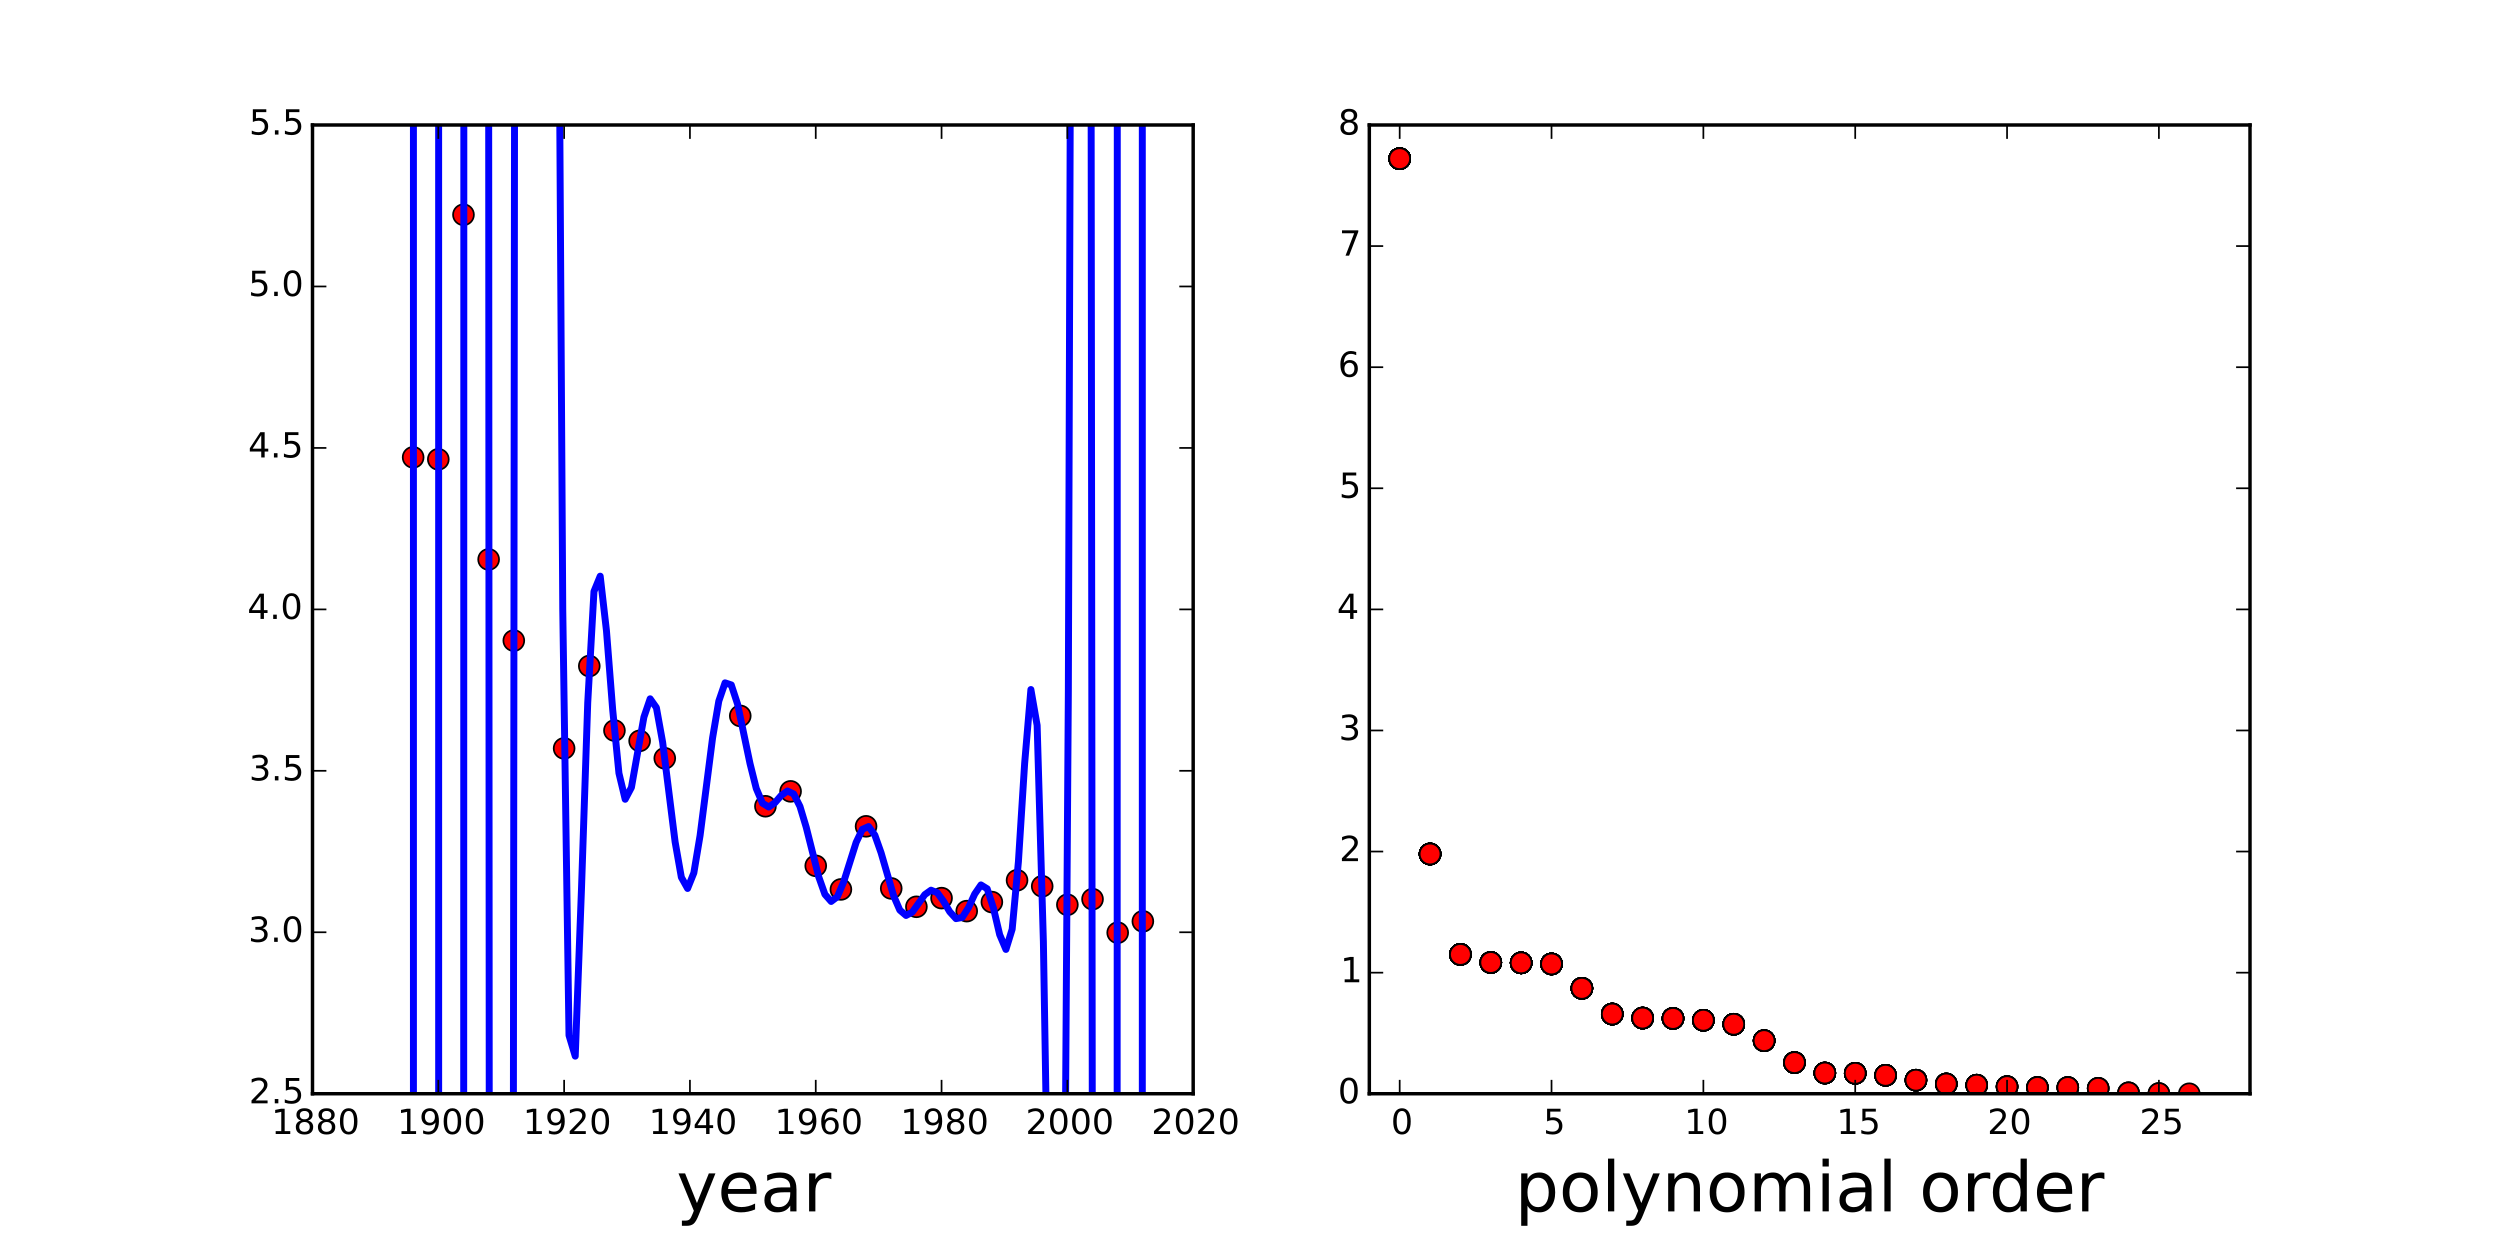 <?xml version="1.0" encoding="utf-8" standalone="no"?>
<!DOCTYPE svg PUBLIC "-//W3C//DTD SVG 1.1//EN"
  "http://www.w3.org/Graphics/SVG/1.1/DTD/svg11.dtd">
<!-- Created with matplotlib (http://matplotlib.org/) -->
<svg height="360pt" version="1.1" viewBox="0 0 720 360" width="720pt" xmlns="http://www.w3.org/2000/svg" xmlns:xlink="http://www.w3.org/1999/xlink">
 <defs>
  <style type="text/css">
*{stroke-linecap:butt;stroke-linejoin:round;}
  </style>
 </defs>
 <g id="figure_1">
  <g id="patch_1">
   <path d="
M0 360
L720 360
L720 0
L0 0
z
" style="fill:#ffffff;"/>
  </g>
  <g id="axes_1">
   <g id="patch_2">
    <path d="
M90 315
L343.636 315
L343.636 36
L90 36
z
" style="fill:#ffffff;"/>
   </g>
   <g id="line2d_1">
    <defs>
     <path d="
M0 3
C0.796 3 1.559 2.684 2.121 2.121
C2.684 1.559 3 0.796 3 0
C3 -0.796 2.684 -1.559 2.121 -2.121
C1.559 -2.684 0.796 -3 0 -3
C-0.796 -3 -1.559 -2.684 -2.121 -2.121
C-2.684 -1.559 -3 -0.796 -3 0
C-3 0.796 -2.684 1.559 -2.121 2.121
C-1.559 2.684 -0.796 3 0 3
z
" id="m231f9b0f49" style="stroke:#000000;stroke-width:0.5;"/>
    </defs>
    <g clip-path="url(#p4bbcf401cb)">
     <use style="fill:#ff0000;stroke:#000000;stroke-width:0.5;" x="118.987" xlink:href="#m231f9b0f49" y="131.713"/>
     <use style="fill:#ff0000;stroke:#000000;stroke-width:0.5;" x="126.234" xlink:href="#m231f9b0f49" y="132.28"/>
     <use style="fill:#ff0000;stroke:#000000;stroke-width:0.5;" x="133.481" xlink:href="#m231f9b0f49" y="61.846"/>
     <use style="fill:#ff0000;stroke:#000000;stroke-width:0.5;" x="140.727" xlink:href="#m231f9b0f49" y="161.115"/>
     <use style="fill:#ff0000;stroke:#000000;stroke-width:0.5;" x="147.974" xlink:href="#m231f9b0f49" y="184.492"/>
     <use style="fill:#ff0000;stroke:#000000;stroke-width:0.5;" x="162.468" xlink:href="#m231f9b0f49" y="215.535"/>
     <use style="fill:#ff0000;stroke:#000000;stroke-width:0.5;" x="169.714" xlink:href="#m231f9b0f49" y="191.817"/>
     <use style="fill:#ff0000;stroke:#000000;stroke-width:0.5;" x="176.961" xlink:href="#m231f9b0f49" y="210.39"/>
     <use style="fill:#ff0000;stroke:#000000;stroke-width:0.5;" x="184.208" xlink:href="#m231f9b0f49" y="213.366"/>
     <use style="fill:#ff0000;stroke:#000000;stroke-width:0.5;" x="191.455" xlink:href="#m231f9b0f49" y="218.391"/>
     <use style="fill:#ff0000;stroke:#000000;stroke-width:0.5;" x="213.195" xlink:href="#m231f9b0f49" y="206.18"/>
     <use style="fill:#ff0000;stroke:#000000;stroke-width:0.5;" x="220.442" xlink:href="#m231f9b0f49" y="232.203"/>
     <use style="fill:#ff0000;stroke:#000000;stroke-width:0.5;" x="227.688" xlink:href="#m231f9b0f49" y="227.912"/>
     <use style="fill:#ff0000;stroke:#000000;stroke-width:0.5;" x="234.935" xlink:href="#m231f9b0f49" y="249.358"/>
     <use style="fill:#ff0000;stroke:#000000;stroke-width:0.5;" x="242.182" xlink:href="#m231f9b0f49" y="256.154"/>
     <use style="fill:#ff0000;stroke:#000000;stroke-width:0.5;" x="249.429" xlink:href="#m231f9b0f49" y="237.978"/>
     <use style="fill:#ff0000;stroke:#000000;stroke-width:0.5;" x="256.675" xlink:href="#m231f9b0f49" y="255.867"/>
     <use style="fill:#ff0000;stroke:#000000;stroke-width:0.5;" x="263.922" xlink:href="#m231f9b0f49" y="261.157"/>
     <use style="fill:#ff0000;stroke:#000000;stroke-width:0.5;" x="271.169" xlink:href="#m231f9b0f49" y="258.659"/>
     <use style="fill:#ff0000;stroke:#000000;stroke-width:0.5;" x="278.416" xlink:href="#m231f9b0f49" y="262.406"/>
     <use style="fill:#ff0000;stroke:#000000;stroke-width:0.5;" x="285.662" xlink:href="#m231f9b0f49" y="259.798"/>
     <use style="fill:#ff0000;stroke:#000000;stroke-width:0.5;" x="292.909" xlink:href="#m231f9b0f49" y="253.516"/>
     <use style="fill:#ff0000;stroke:#000000;stroke-width:0.5;" x="300.156" xlink:href="#m231f9b0f49" y="255.243"/>
     <use style="fill:#ff0000;stroke:#000000;stroke-width:0.5;" x="307.403" xlink:href="#m231f9b0f49" y="260.569"/>
     <use style="fill:#ff0000;stroke:#000000;stroke-width:0.5;" x="314.649" xlink:href="#m231f9b0f49" y="258.953"/>
     <use style="fill:#ff0000;stroke:#000000;stroke-width:0.5;" x="321.896" xlink:href="#m231f9b0f49" y="268.614"/>
     <use style="fill:#ff0000;stroke:#000000;stroke-width:0.5;" x="329.143" xlink:href="#m231f9b0f49" y="265.345"/>
    </g>
   </g>
   <g id="line2d_2">
    <path clip-path="url(#p4bbcf401cb)" d="
M119.067 361
L119.067 -1
M126.327 -1
L126.334 361
M133.537 361
L133.587 -1
M140.722 -1
L140.922 361
M147.809 361
L148.223 -1
M160.998 -1
L162.074 175.583
L163.872 298.186
L165.67 304.172
L167.467 255.97
L169.265 202.405
L171.063 170.331
L172.86 165.94
L174.658 181.64
L176.455 204.411
L178.253 222.677
L180.051 230.19
L181.848 226.789
L185.444 206.533
L187.241 201.257
L189.039 203.793
L190.837 213.747
L194.432 242.472
L196.23 252.666
L198.027 255.877
L199.825 251.401
L201.622 240.634
L205.218 212.545
L207.015 201.921
L208.813 196.658
L210.611 197.255
L212.408 202.738
L216.004 219.912
L217.801 227.086
L219.599 231.326
L221.397 232.422
L223.194 231.181
L224.992 229.089
L226.789 227.809
L228.587 228.663
L230.385 232.239
L232.182 238.223
L235.778 252.488
L237.575 257.578
L239.373 259.62
L241.171 258.252
L242.968 254.018
L246.564 242.622
L248.361 238.85
L250.159 238.051
L251.957 240.515
L253.754 245.608
L257.349 257.964
L259.147 262.118
L260.945 263.655
L262.742 262.699
L266.338 257.655
L268.135 256.374
L269.933 257.095
L271.731 259.56
L273.528 262.589
L275.326 264.567
L277.124 264.225
L278.921 261.417
L280.719 257.476
L282.516 254.858
L284.314 255.974
L286.112 261.536
L287.909 269.194
L289.707 273.432
L291.505 267.607
L293.302 248.173
L295.1 219.819
L296.898 198.584
L298.695 208.906
L300.493 271.174
L301.977 361
M306.584 361
L307.683 199.205
L308.334 -1
M314.214 -1
L314.621 361
M321.737 361
L321.781 -1
M328.985 -1
L328.987 361
L328.987 361" style="fill:none;stroke:#0000ff;stroke-linecap:square;stroke-width:2;"/>
   </g>
   <g id="patch_3">
    <path d="
M90 36
L343.636 36" style="fill:none;stroke:#000000;stroke-linecap:square;stroke-linejoin:miter;"/>
   </g>
   <g id="patch_4">
    <path d="
M343.636 315
L343.636 36" style="fill:none;stroke:#000000;stroke-linecap:square;stroke-linejoin:miter;"/>
   </g>
   <g id="patch_5">
    <path d="
M90 315
L343.636 315" style="fill:none;stroke:#000000;stroke-linecap:square;stroke-linejoin:miter;"/>
   </g>
   <g id="patch_6">
    <path d="
M90 315
L90 36" style="fill:none;stroke:#000000;stroke-linecap:square;stroke-linejoin:miter;"/>
   </g>
   <g id="matplotlib.axis_1">
    <g id="xtick_1">
     <g id="line2d_3">
      <defs>
       <path d="
M0 0
L0 -4" id="mc7db9fdffb" style="stroke:#000000;stroke-width:0.5;"/>
      </defs>
      <g>
       <use style="stroke:#000000;stroke-width:0.5;" x="90.0" xlink:href="#mc7db9fdffb" y="315.0"/>
      </g>
     </g>
     <g id="line2d_4">
      <defs>
       <path d="
M0 0
L0 4" id="m5a7d422ac3" style="stroke:#000000;stroke-width:0.5;"/>
      </defs>
      <g>
       <use style="stroke:#000000;stroke-width:0.5;" x="90.0" xlink:href="#m5a7d422ac3" y="36.0"/>
      </g>
     </g>
     <g id="text_1">
      <!-- 1880 -->
      <defs>
       <path d="
M31.781 66.406
Q24.172 66.406 20.328 58.906
Q16.5 51.422 16.5 36.375
Q16.5 21.391 20.328 13.891
Q24.172 6.391 31.781 6.391
Q39.453 6.391 43.281 13.891
Q47.125 21.391 47.125 36.375
Q47.125 51.422 43.281 58.906
Q39.453 66.406 31.781 66.406
M31.781 74.219
Q44.047 74.219 50.516 64.516
Q56.984 54.828 56.984 36.375
Q56.984 17.969 50.516 8.266
Q44.047 -1.422 31.781 -1.422
Q19.531 -1.422 13.062 8.266
Q6.594 17.969 6.594 36.375
Q6.594 54.828 13.062 64.516
Q19.531 74.219 31.781 74.219" id="BitstreamVeraSans-Roman-30"/>
       <path d="
M12.406 8.297
L28.516 8.297
L28.516 63.922
L10.984 60.406
L10.984 69.391
L28.422 72.906
L38.281 72.906
L38.281 8.297
L54.391 8.297
L54.391 0
L12.406 0
z
" id="BitstreamVeraSans-Roman-31"/>
       <path d="
M31.781 34.625
Q24.75 34.625 20.719 30.859
Q16.703 27.094 16.703 20.516
Q16.703 13.922 20.719 10.156
Q24.75 6.391 31.781 6.391
Q38.812 6.391 42.859 10.172
Q46.922 13.969 46.922 20.516
Q46.922 27.094 42.891 30.859
Q38.875 34.625 31.781 34.625
M21.922 38.812
Q15.578 40.375 12.031 44.719
Q8.5 49.078 8.5 55.328
Q8.5 64.062 14.719 69.141
Q20.953 74.219 31.781 74.219
Q42.672 74.219 48.875 69.141
Q55.078 64.062 55.078 55.328
Q55.078 49.078 51.531 44.719
Q48 40.375 41.703 38.812
Q48.828 37.156 52.797 32.312
Q56.781 27.484 56.781 20.516
Q56.781 9.906 50.312 4.234
Q43.844 -1.422 31.781 -1.422
Q19.734 -1.422 13.25 4.234
Q6.781 9.906 6.781 20.516
Q6.781 27.484 10.781 32.312
Q14.797 37.156 21.922 38.812
M18.312 54.391
Q18.312 48.734 21.844 45.562
Q25.391 42.391 31.781 42.391
Q38.141 42.391 41.719 45.562
Q45.312 48.734 45.312 54.391
Q45.312 60.062 41.719 63.234
Q38.141 66.406 31.781 66.406
Q25.391 66.406 21.844 63.234
Q18.312 60.062 18.312 54.391" id="BitstreamVeraSans-Roman-38"/>
      </defs>
      <g transform="translate(78.156 326.598)scale(0.1 -0.1)">
       <use xlink:href="#BitstreamVeraSans-Roman-31"/>
       <use x="63.623" xlink:href="#BitstreamVeraSans-Roman-38"/>
       <use x="127.246" xlink:href="#BitstreamVeraSans-Roman-38"/>
       <use x="190.869" xlink:href="#BitstreamVeraSans-Roman-30"/>
      </g>
     </g>
    </g>
    <g id="xtick_2">
     <g id="line2d_5">
      <g>
       <use style="stroke:#000000;stroke-width:0.5;" x="126.234" xlink:href="#mc7db9fdffb" y="315.0"/>
      </g>
     </g>
     <g id="line2d_6">
      <g>
       <use style="stroke:#000000;stroke-width:0.5;" x="126.234" xlink:href="#m5a7d422ac3" y="36.0"/>
      </g>
     </g>
     <g id="text_2">
      <!-- 1900 -->
      <defs>
       <path d="
M10.984 1.516
L10.984 10.5
Q14.703 8.734 18.5 7.812
Q22.312 6.891 25.984 6.891
Q35.75 6.891 40.891 13.453
Q46.047 20.016 46.781 33.406
Q43.953 29.203 39.594 26.953
Q35.25 24.703 29.984 24.703
Q19.047 24.703 12.672 31.312
Q6.297 37.938 6.297 49.422
Q6.297 60.641 12.938 67.422
Q19.578 74.219 30.609 74.219
Q43.266 74.219 49.922 64.516
Q56.594 54.828 56.594 36.375
Q56.594 19.141 48.406 8.859
Q40.234 -1.422 26.422 -1.422
Q22.703 -1.422 18.891 -0.688
Q15.094 0.047 10.984 1.516
M30.609 32.422
Q37.25 32.422 41.125 36.953
Q45.016 41.5 45.016 49.422
Q45.016 57.281 41.125 61.844
Q37.25 66.406 30.609 66.406
Q23.969 66.406 20.094 61.844
Q16.219 57.281 16.219 49.422
Q16.219 41.5 20.094 36.953
Q23.969 32.422 30.609 32.422" id="BitstreamVeraSans-Roman-39"/>
      </defs>
      <g transform="translate(114.39 326.598)scale(0.1 -0.1)">
       <use xlink:href="#BitstreamVeraSans-Roman-31"/>
       <use x="63.623" xlink:href="#BitstreamVeraSans-Roman-39"/>
       <use x="127.246" xlink:href="#BitstreamVeraSans-Roman-30"/>
       <use x="190.869" xlink:href="#BitstreamVeraSans-Roman-30"/>
      </g>
     </g>
    </g>
    <g id="xtick_3">
     <g id="line2d_7">
      <g>
       <use style="stroke:#000000;stroke-width:0.5;" x="162.468" xlink:href="#mc7db9fdffb" y="315.0"/>
      </g>
     </g>
     <g id="line2d_8">
      <g>
       <use style="stroke:#000000;stroke-width:0.5;" x="162.468" xlink:href="#m5a7d422ac3" y="36.0"/>
      </g>
     </g>
     <g id="text_3">
      <!-- 1920 -->
      <defs>
       <path d="
M19.188 8.297
L53.609 8.297
L53.609 0
L7.328 0
L7.328 8.297
Q12.938 14.109 22.625 23.891
Q32.328 33.688 34.812 36.531
Q39.547 41.844 41.422 45.531
Q43.312 49.219 43.312 52.781
Q43.312 58.594 39.234 62.25
Q35.156 65.922 28.609 65.922
Q23.969 65.922 18.812 64.312
Q13.672 62.703 7.812 59.422
L7.812 69.391
Q13.766 71.781 18.938 73
Q24.125 74.219 28.422 74.219
Q39.75 74.219 46.484 68.547
Q53.219 62.891 53.219 53.422
Q53.219 48.922 51.531 44.891
Q49.859 40.875 45.406 35.406
Q44.188 33.984 37.641 27.219
Q31.109 20.453 19.188 8.297" id="BitstreamVeraSans-Roman-32"/>
      </defs>
      <g transform="translate(150.624 326.598)scale(0.1 -0.1)">
       <use xlink:href="#BitstreamVeraSans-Roman-31"/>
       <use x="63.623" xlink:href="#BitstreamVeraSans-Roman-39"/>
       <use x="127.246" xlink:href="#BitstreamVeraSans-Roman-32"/>
       <use x="190.869" xlink:href="#BitstreamVeraSans-Roman-30"/>
      </g>
     </g>
    </g>
    <g id="xtick_4">
     <g id="line2d_9">
      <g>
       <use style="stroke:#000000;stroke-width:0.5;" x="198.701" xlink:href="#mc7db9fdffb" y="315.0"/>
      </g>
     </g>
     <g id="line2d_10">
      <g>
       <use style="stroke:#000000;stroke-width:0.5;" x="198.701" xlink:href="#m5a7d422ac3" y="36.0"/>
      </g>
     </g>
     <g id="text_4">
      <!-- 1940 -->
      <defs>
       <path d="
M37.797 64.312
L12.891 25.391
L37.797 25.391
z

M35.203 72.906
L47.609 72.906
L47.609 25.391
L58.016 25.391
L58.016 17.188
L47.609 17.188
L47.609 0
L37.797 0
L37.797 17.188
L4.891 17.188
L4.891 26.703
z
" id="BitstreamVeraSans-Roman-34"/>
      </defs>
      <g transform="translate(186.858 326.598)scale(0.1 -0.1)">
       <use xlink:href="#BitstreamVeraSans-Roman-31"/>
       <use x="63.623" xlink:href="#BitstreamVeraSans-Roman-39"/>
       <use x="127.246" xlink:href="#BitstreamVeraSans-Roman-34"/>
       <use x="190.869" xlink:href="#BitstreamVeraSans-Roman-30"/>
      </g>
     </g>
    </g>
    <g id="xtick_5">
     <g id="line2d_11">
      <g>
       <use style="stroke:#000000;stroke-width:0.5;" x="234.935" xlink:href="#mc7db9fdffb" y="315.0"/>
      </g>
     </g>
     <g id="line2d_12">
      <g>
       <use style="stroke:#000000;stroke-width:0.5;" x="234.935" xlink:href="#m5a7d422ac3" y="36.0"/>
      </g>
     </g>
     <g id="text_5">
      <!-- 1960 -->
      <defs>
       <path d="
M33.016 40.375
Q26.375 40.375 22.484 35.828
Q18.609 31.297 18.609 23.391
Q18.609 15.531 22.484 10.953
Q26.375 6.391 33.016 6.391
Q39.656 6.391 43.531 10.953
Q47.406 15.531 47.406 23.391
Q47.406 31.297 43.531 35.828
Q39.656 40.375 33.016 40.375
M52.594 71.297
L52.594 62.312
Q48.875 64.062 45.094 64.984
Q41.312 65.922 37.594 65.922
Q27.828 65.922 22.672 59.328
Q17.531 52.734 16.797 39.406
Q19.672 43.656 24.016 45.922
Q28.375 48.188 33.594 48.188
Q44.578 48.188 50.953 41.516
Q57.328 34.859 57.328 23.391
Q57.328 12.156 50.688 5.359
Q44.047 -1.422 33.016 -1.422
Q20.359 -1.422 13.672 8.266
Q6.984 17.969 6.984 36.375
Q6.984 53.656 15.188 63.938
Q23.391 74.219 37.203 74.219
Q40.922 74.219 44.703 73.484
Q48.484 72.75 52.594 71.297" id="BitstreamVeraSans-Roman-36"/>
      </defs>
      <g transform="translate(223.091 326.598)scale(0.1 -0.1)">
       <use xlink:href="#BitstreamVeraSans-Roman-31"/>
       <use x="63.623" xlink:href="#BitstreamVeraSans-Roman-39"/>
       <use x="127.246" xlink:href="#BitstreamVeraSans-Roman-36"/>
       <use x="190.869" xlink:href="#BitstreamVeraSans-Roman-30"/>
      </g>
     </g>
    </g>
    <g id="xtick_6">
     <g id="line2d_13">
      <g>
       <use style="stroke:#000000;stroke-width:0.5;" x="271.169" xlink:href="#mc7db9fdffb" y="315.0"/>
      </g>
     </g>
     <g id="line2d_14">
      <g>
       <use style="stroke:#000000;stroke-width:0.5;" x="271.169" xlink:href="#m5a7d422ac3" y="36.0"/>
      </g>
     </g>
     <g id="text_6">
      <!-- 1980 -->
      <g transform="translate(259.325 326.598)scale(0.1 -0.1)">
       <use xlink:href="#BitstreamVeraSans-Roman-31"/>
       <use x="63.623" xlink:href="#BitstreamVeraSans-Roman-39"/>
       <use x="127.246" xlink:href="#BitstreamVeraSans-Roman-38"/>
       <use x="190.869" xlink:href="#BitstreamVeraSans-Roman-30"/>
      </g>
     </g>
    </g>
    <g id="xtick_7">
     <g id="line2d_15">
      <g>
       <use style="stroke:#000000;stroke-width:0.5;" x="307.403" xlink:href="#mc7db9fdffb" y="315.0"/>
      </g>
     </g>
     <g id="line2d_16">
      <g>
       <use style="stroke:#000000;stroke-width:0.5;" x="307.403" xlink:href="#m5a7d422ac3" y="36.0"/>
      </g>
     </g>
     <g id="text_7">
      <!-- 2000 -->
      <g transform="translate(295.376 326.598)scale(0.1 -0.1)">
       <use xlink:href="#BitstreamVeraSans-Roman-32"/>
       <use x="63.623" xlink:href="#BitstreamVeraSans-Roman-30"/>
       <use x="127.246" xlink:href="#BitstreamVeraSans-Roman-30"/>
       <use x="190.869" xlink:href="#BitstreamVeraSans-Roman-30"/>
      </g>
     </g>
    </g>
    <g id="xtick_8">
     <g id="line2d_17">
      <g>
       <use style="stroke:#000000;stroke-width:0.5;" x="343.636" xlink:href="#mc7db9fdffb" y="315.0"/>
      </g>
     </g>
     <g id="line2d_18">
      <g>
       <use style="stroke:#000000;stroke-width:0.5;" x="343.636" xlink:href="#m5a7d422ac3" y="36.0"/>
      </g>
     </g>
     <g id="text_8">
      <!-- 2020 -->
      <g transform="translate(331.61 326.598)scale(0.1 -0.1)">
       <use xlink:href="#BitstreamVeraSans-Roman-32"/>
       <use x="63.623" xlink:href="#BitstreamVeraSans-Roman-30"/>
       <use x="127.246" xlink:href="#BitstreamVeraSans-Roman-32"/>
       <use x="190.869" xlink:href="#BitstreamVeraSans-Roman-30"/>
      </g>
     </g>
    </g>
    <g id="text_9">
     <!-- year -->
     <defs>
      <path d="
M41.109 46.297
Q39.594 47.172 37.812 47.578
Q36.031 48 33.891 48
Q26.266 48 22.188 43.047
Q18.109 38.094 18.109 28.812
L18.109 0
L9.078 0
L9.078 54.688
L18.109 54.688
L18.109 46.188
Q20.953 51.172 25.484 53.578
Q30.031 56 36.531 56
Q37.453 56 38.578 55.875
Q39.703 55.766 41.062 55.516
z
" id="BitstreamVeraSans-Roman-72"/>
      <path d="
M56.203 29.594
L56.203 25.203
L14.891 25.203
Q15.484 15.922 20.484 11.062
Q25.484 6.203 34.422 6.203
Q39.594 6.203 44.453 7.469
Q49.312 8.734 54.109 11.281
L54.109 2.781
Q49.266 0.734 44.188 -0.344
Q39.109 -1.422 33.891 -1.422
Q20.797 -1.422 13.156 6.188
Q5.516 13.812 5.516 26.812
Q5.516 40.234 12.766 48.109
Q20.016 56 32.328 56
Q43.359 56 49.781 48.891
Q56.203 41.797 56.203 29.594
M47.219 32.234
Q47.125 39.594 43.094 43.984
Q39.062 48.391 32.422 48.391
Q24.906 48.391 20.391 44.141
Q15.875 39.891 15.188 32.172
z
" id="BitstreamVeraSans-Roman-65"/>
      <path d="
M32.172 -5.078
Q28.375 -14.844 24.75 -17.812
Q21.141 -20.797 15.094 -20.797
L7.906 -20.797
L7.906 -13.281
L13.188 -13.281
Q16.891 -13.281 18.938 -11.516
Q21 -9.766 23.484 -3.219
L25.094 0.875
L2.984 54.688
L12.5 54.688
L29.594 11.922
L46.688 54.688
L56.203 54.688
z
" id="BitstreamVeraSans-Roman-79"/>
      <path d="
M34.281 27.484
Q23.391 27.484 19.188 25
Q14.984 22.516 14.984 16.5
Q14.984 11.719 18.141 8.906
Q21.297 6.109 26.703 6.109
Q34.188 6.109 38.703 11.406
Q43.219 16.703 43.219 25.484
L43.219 27.484
z

M52.203 31.203
L52.203 0
L43.219 0
L43.219 8.297
Q40.141 3.328 35.547 0.953
Q30.953 -1.422 24.312 -1.422
Q15.922 -1.422 10.953 3.297
Q6 8.016 6 15.922
Q6 25.141 12.172 29.828
Q18.359 34.516 30.609 34.516
L43.219 34.516
L43.219 35.406
Q43.219 41.609 39.141 45
Q35.062 48.391 27.688 48.391
Q23 48.391 18.547 47.266
Q14.109 46.141 10.016 43.891
L10.016 52.203
Q14.938 54.109 19.578 55.047
Q24.219 56 28.609 56
Q40.484 56 46.344 49.844
Q52.203 43.703 52.203 31.203" id="BitstreamVeraSans-Roman-61"/>
     </defs>
     <g transform="translate(194.806 348.875)scale(0.2 -0.2)">
      <use xlink:href="#BitstreamVeraSans-Roman-79"/>
      <use x="59.18" xlink:href="#BitstreamVeraSans-Roman-65"/>
      <use x="120.703" xlink:href="#BitstreamVeraSans-Roman-61"/>
      <use x="181.982" xlink:href="#BitstreamVeraSans-Roman-72"/>
     </g>
    </g>
   </g>
   <g id="matplotlib.axis_2">
    <g id="ytick_1">
     <g id="line2d_19">
      <defs>
       <path d="
M0 0
L4 0" id="md7965d1ba0" style="stroke:#000000;stroke-width:0.5;"/>
      </defs>
      <g>
       <use style="stroke:#000000;stroke-width:0.5;" x="90.0" xlink:href="#md7965d1ba0" y="315.0"/>
      </g>
     </g>
     <g id="line2d_20">
      <defs>
       <path d="
M0 0
L-4 0" id="md9a1c1a7cd" style="stroke:#000000;stroke-width:0.5;"/>
      </defs>
      <g>
       <use style="stroke:#000000;stroke-width:0.5;" x="343.636" xlink:href="#md9a1c1a7cd" y="315.0"/>
      </g>
     </g>
     <g id="text_10">
      <!-- 2.5 -->
      <defs>
       <path d="
M10.797 72.906
L49.516 72.906
L49.516 64.594
L19.828 64.594
L19.828 46.734
Q21.969 47.469 24.109 47.828
Q26.266 48.188 28.422 48.188
Q40.625 48.188 47.75 41.5
Q54.891 34.812 54.891 23.391
Q54.891 11.625 47.562 5.094
Q40.234 -1.422 26.906 -1.422
Q22.312 -1.422 17.547 -0.641
Q12.797 0.141 7.719 1.703
L7.719 11.625
Q12.109 9.234 16.797 8.062
Q21.484 6.891 26.703 6.891
Q35.156 6.891 40.078 11.328
Q45.016 15.766 45.016 23.391
Q45.016 31 40.078 35.438
Q35.156 39.891 26.703 39.891
Q22.75 39.891 18.812 39.016
Q14.891 38.141 10.797 36.281
z
" id="BitstreamVeraSans-Roman-35"/>
       <path d="
M10.688 12.406
L21 12.406
L21 0
L10.688 0
z
" id="BitstreamVeraSans-Roman-2e"/>
      </defs>
      <g transform="translate(71.703 317.759)scale(0.1 -0.1)">
       <use xlink:href="#BitstreamVeraSans-Roman-32"/>
       <use x="63.623" xlink:href="#BitstreamVeraSans-Roman-2e"/>
       <use x="95.41" xlink:href="#BitstreamVeraSans-Roman-35"/>
      </g>
     </g>
    </g>
    <g id="ytick_2">
     <g id="line2d_21">
      <g>
       <use style="stroke:#000000;stroke-width:0.5;" x="90.0" xlink:href="#md7965d1ba0" y="268.5"/>
      </g>
     </g>
     <g id="line2d_22">
      <g>
       <use style="stroke:#000000;stroke-width:0.5;" x="343.636" xlink:href="#md9a1c1a7cd" y="268.5"/>
      </g>
     </g>
     <g id="text_11">
      <!-- 3.0 -->
      <defs>
       <path d="
M40.578 39.312
Q47.656 37.797 51.625 33
Q55.609 28.219 55.609 21.188
Q55.609 10.406 48.188 4.484
Q40.766 -1.422 27.094 -1.422
Q22.516 -1.422 17.656 -0.516
Q12.797 0.391 7.625 2.203
L7.625 11.719
Q11.719 9.328 16.594 8.109
Q21.484 6.891 26.812 6.891
Q36.078 6.891 40.938 10.547
Q45.797 14.203 45.797 21.188
Q45.797 27.641 41.281 31.266
Q36.766 34.906 28.719 34.906
L20.219 34.906
L20.219 43.016
L29.109 43.016
Q36.375 43.016 40.234 45.922
Q44.094 48.828 44.094 54.297
Q44.094 59.906 40.109 62.906
Q36.141 65.922 28.719 65.922
Q24.656 65.922 20.016 65.031
Q15.375 64.156 9.812 62.312
L9.812 71.094
Q15.438 72.656 20.344 73.438
Q25.25 74.219 29.594 74.219
Q40.828 74.219 47.359 69.109
Q53.906 64.016 53.906 55.328
Q53.906 49.266 50.438 45.094
Q46.969 40.922 40.578 39.312" id="BitstreamVeraSans-Roman-33"/>
      </defs>
      <g transform="translate(71.523 271.259)scale(0.1 -0.1)">
       <use xlink:href="#BitstreamVeraSans-Roman-33"/>
       <use x="63.623" xlink:href="#BitstreamVeraSans-Roman-2e"/>
       <use x="95.41" xlink:href="#BitstreamVeraSans-Roman-30"/>
      </g>
     </g>
    </g>
    <g id="ytick_3">
     <g id="line2d_23">
      <g>
       <use style="stroke:#000000;stroke-width:0.5;" x="90.0" xlink:href="#md7965d1ba0" y="222.0"/>
      </g>
     </g>
     <g id="line2d_24">
      <g>
       <use style="stroke:#000000;stroke-width:0.5;" x="343.636" xlink:href="#md9a1c1a7cd" y="222.0"/>
      </g>
     </g>
     <g id="text_12">
      <!-- 3.5 -->
      <g transform="translate(71.733 224.759)scale(0.1 -0.1)">
       <use xlink:href="#BitstreamVeraSans-Roman-33"/>
       <use x="63.623" xlink:href="#BitstreamVeraSans-Roman-2e"/>
       <use x="95.41" xlink:href="#BitstreamVeraSans-Roman-35"/>
      </g>
     </g>
    </g>
    <g id="ytick_4">
     <g id="line2d_25">
      <g>
       <use style="stroke:#000000;stroke-width:0.5;" x="90.0" xlink:href="#md7965d1ba0" y="175.5"/>
      </g>
     </g>
     <g id="line2d_26">
      <g>
       <use style="stroke:#000000;stroke-width:0.5;" x="343.636" xlink:href="#md9a1c1a7cd" y="175.5"/>
      </g>
     </g>
     <g id="text_13">
      <!-- 4.0 -->
      <g transform="translate(71.25 178.259)scale(0.1 -0.1)">
       <use xlink:href="#BitstreamVeraSans-Roman-34"/>
       <use x="63.623" xlink:href="#BitstreamVeraSans-Roman-2e"/>
       <use x="95.41" xlink:href="#BitstreamVeraSans-Roman-30"/>
      </g>
     </g>
    </g>
    <g id="ytick_5">
     <g id="line2d_27">
      <g>
       <use style="stroke:#000000;stroke-width:0.5;" x="90.0" xlink:href="#md7965d1ba0" y="129.0"/>
      </g>
     </g>
     <g id="line2d_28">
      <g>
       <use style="stroke:#000000;stroke-width:0.5;" x="343.636" xlink:href="#md9a1c1a7cd" y="129.0"/>
      </g>
     </g>
     <g id="text_14">
      <!-- 4.5 -->
      <g transform="translate(71.459 131.759)scale(0.1 -0.1)">
       <use xlink:href="#BitstreamVeraSans-Roman-34"/>
       <use x="63.623" xlink:href="#BitstreamVeraSans-Roman-2e"/>
       <use x="95.41" xlink:href="#BitstreamVeraSans-Roman-35"/>
      </g>
     </g>
    </g>
    <g id="ytick_6">
     <g id="line2d_29">
      <g>
       <use style="stroke:#000000;stroke-width:0.5;" x="90.0" xlink:href="#md7965d1ba0" y="82.5"/>
      </g>
     </g>
     <g id="line2d_30">
      <g>
       <use style="stroke:#000000;stroke-width:0.5;" x="343.636" xlink:href="#md9a1c1a7cd" y="82.5"/>
      </g>
     </g>
     <g id="text_15">
      <!-- 5.0 -->
      <g transform="translate(71.533 85.259)scale(0.1 -0.1)">
       <use xlink:href="#BitstreamVeraSans-Roman-35"/>
       <use x="63.623" xlink:href="#BitstreamVeraSans-Roman-2e"/>
       <use x="95.41" xlink:href="#BitstreamVeraSans-Roman-30"/>
      </g>
     </g>
    </g>
    <g id="ytick_7">
     <g id="line2d_31">
      <g>
       <use style="stroke:#000000;stroke-width:0.5;" x="90.0" xlink:href="#md7965d1ba0" y="36.0"/>
      </g>
     </g>
     <g id="line2d_32">
      <g>
       <use style="stroke:#000000;stroke-width:0.5;" x="343.636" xlink:href="#md9a1c1a7cd" y="36.0"/>
      </g>
     </g>
     <g id="text_16">
      <!-- 5.5 -->
      <g transform="translate(71.742 38.759)scale(0.1 -0.1)">
       <use xlink:href="#BitstreamVeraSans-Roman-35"/>
       <use x="63.623" xlink:href="#BitstreamVeraSans-Roman-2e"/>
       <use x="95.41" xlink:href="#BitstreamVeraSans-Roman-35"/>
      </g>
     </g>
    </g>
   </g>
  </g>
  <g id="axes_2">
   <g id="patch_7">
    <path d="
M394.364 315
L648 315
L648 36
L394.364 36
z
" style="fill:#ffffff;"/>
   </g>
   <g id="line2d_33">
    <g clip-path="url(#p447f0539f8)">
     <use style="fill:#ff0000;stroke:#000000;stroke-width:0.5;" x="403.11" xlink:href="#m231f9b0f49" y="45.696"/>
    </g>
   </g>
   <g id="line2d_34">
    <g clip-path="url(#p447f0539f8)">
     <use style="fill:#ff0000;stroke:#000000;stroke-width:0.5;" x="403.11" xlink:href="#m231f9b0f49" y="45.696"/>
     <use style="fill:#ff0000;stroke:#000000;stroke-width:0.5;" x="411.856" xlink:href="#m231f9b0f49" y="245.948"/>
    </g>
   </g>
   <g id="line2d_35">
    <g clip-path="url(#p447f0539f8)">
     <use style="fill:#ff0000;stroke:#000000;stroke-width:0.5;" x="403.11" xlink:href="#m231f9b0f49" y="45.696"/>
     <use style="fill:#ff0000;stroke:#000000;stroke-width:0.5;" x="411.856" xlink:href="#m231f9b0f49" y="245.948"/>
     <use style="fill:#ff0000;stroke:#000000;stroke-width:0.5;" x="420.602" xlink:href="#m231f9b0f49" y="274.876"/>
    </g>
   </g>
   <g id="line2d_36">
    <g clip-path="url(#p447f0539f8)">
     <use style="fill:#ff0000;stroke:#000000;stroke-width:0.5;" x="403.11" xlink:href="#m231f9b0f49" y="45.696"/>
     <use style="fill:#ff0000;stroke:#000000;stroke-width:0.5;" x="411.856" xlink:href="#m231f9b0f49" y="245.948"/>
     <use style="fill:#ff0000;stroke:#000000;stroke-width:0.5;" x="420.602" xlink:href="#m231f9b0f49" y="274.876"/>
     <use style="fill:#ff0000;stroke:#000000;stroke-width:0.5;" x="429.348" xlink:href="#m231f9b0f49" y="277.2"/>
    </g>
   </g>
   <g id="line2d_37">
    <g clip-path="url(#p447f0539f8)">
     <use style="fill:#ff0000;stroke:#000000;stroke-width:0.5;" x="403.11" xlink:href="#m231f9b0f49" y="45.696"/>
     <use style="fill:#ff0000;stroke:#000000;stroke-width:0.5;" x="411.856" xlink:href="#m231f9b0f49" y="245.948"/>
     <use style="fill:#ff0000;stroke:#000000;stroke-width:0.5;" x="420.602" xlink:href="#m231f9b0f49" y="274.876"/>
     <use style="fill:#ff0000;stroke:#000000;stroke-width:0.5;" x="429.348" xlink:href="#m231f9b0f49" y="277.2"/>
     <use style="fill:#ff0000;stroke:#000000;stroke-width:0.5;" x="438.094" xlink:href="#m231f9b0f49" y="277.301"/>
    </g>
   </g>
   <g id="line2d_38">
    <g clip-path="url(#p447f0539f8)">
     <use style="fill:#ff0000;stroke:#000000;stroke-width:0.5;" x="403.11" xlink:href="#m231f9b0f49" y="45.696"/>
     <use style="fill:#ff0000;stroke:#000000;stroke-width:0.5;" x="411.856" xlink:href="#m231f9b0f49" y="245.948"/>
     <use style="fill:#ff0000;stroke:#000000;stroke-width:0.5;" x="420.602" xlink:href="#m231f9b0f49" y="274.876"/>
     <use style="fill:#ff0000;stroke:#000000;stroke-width:0.5;" x="429.348" xlink:href="#m231f9b0f49" y="277.2"/>
     <use style="fill:#ff0000;stroke:#000000;stroke-width:0.5;" x="438.094" xlink:href="#m231f9b0f49" y="277.301"/>
     <use style="fill:#ff0000;stroke:#000000;stroke-width:0.5;" x="446.84" xlink:href="#m231f9b0f49" y="277.615"/>
    </g>
   </g>
   <g id="line2d_39">
    <g clip-path="url(#p447f0539f8)">
     <use style="fill:#ff0000;stroke:#000000;stroke-width:0.5;" x="403.11" xlink:href="#m231f9b0f49" y="45.696"/>
     <use style="fill:#ff0000;stroke:#000000;stroke-width:0.5;" x="411.856" xlink:href="#m231f9b0f49" y="245.948"/>
     <use style="fill:#ff0000;stroke:#000000;stroke-width:0.5;" x="420.602" xlink:href="#m231f9b0f49" y="274.876"/>
     <use style="fill:#ff0000;stroke:#000000;stroke-width:0.5;" x="429.348" xlink:href="#m231f9b0f49" y="277.2"/>
     <use style="fill:#ff0000;stroke:#000000;stroke-width:0.5;" x="438.094" xlink:href="#m231f9b0f49" y="277.301"/>
     <use style="fill:#ff0000;stroke:#000000;stroke-width:0.5;" x="446.84" xlink:href="#m231f9b0f49" y="277.615"/>
     <use style="fill:#ff0000;stroke:#000000;stroke-width:0.5;" x="455.586" xlink:href="#m231f9b0f49" y="284.642"/>
    </g>
   </g>
   <g id="line2d_40">
    <g clip-path="url(#p447f0539f8)">
     <use style="fill:#ff0000;stroke:#000000;stroke-width:0.5;" x="403.11" xlink:href="#m231f9b0f49" y="45.696"/>
     <use style="fill:#ff0000;stroke:#000000;stroke-width:0.5;" x="411.856" xlink:href="#m231f9b0f49" y="245.948"/>
     <use style="fill:#ff0000;stroke:#000000;stroke-width:0.5;" x="420.602" xlink:href="#m231f9b0f49" y="274.876"/>
     <use style="fill:#ff0000;stroke:#000000;stroke-width:0.5;" x="429.348" xlink:href="#m231f9b0f49" y="277.2"/>
     <use style="fill:#ff0000;stroke:#000000;stroke-width:0.5;" x="438.094" xlink:href="#m231f9b0f49" y="277.301"/>
     <use style="fill:#ff0000;stroke:#000000;stroke-width:0.5;" x="446.84" xlink:href="#m231f9b0f49" y="277.615"/>
     <use style="fill:#ff0000;stroke:#000000;stroke-width:0.5;" x="455.586" xlink:href="#m231f9b0f49" y="284.642"/>
     <use style="fill:#ff0000;stroke:#000000;stroke-width:0.5;" x="464.332" xlink:href="#m231f9b0f49" y="292.044"/>
    </g>
   </g>
   <g id="line2d_41">
    <g clip-path="url(#p447f0539f8)">
     <use style="fill:#ff0000;stroke:#000000;stroke-width:0.5;" x="403.11" xlink:href="#m231f9b0f49" y="45.696"/>
     <use style="fill:#ff0000;stroke:#000000;stroke-width:0.5;" x="411.856" xlink:href="#m231f9b0f49" y="245.948"/>
     <use style="fill:#ff0000;stroke:#000000;stroke-width:0.5;" x="420.602" xlink:href="#m231f9b0f49" y="274.876"/>
     <use style="fill:#ff0000;stroke:#000000;stroke-width:0.5;" x="429.348" xlink:href="#m231f9b0f49" y="277.2"/>
     <use style="fill:#ff0000;stroke:#000000;stroke-width:0.5;" x="438.094" xlink:href="#m231f9b0f49" y="277.301"/>
     <use style="fill:#ff0000;stroke:#000000;stroke-width:0.5;" x="446.84" xlink:href="#m231f9b0f49" y="277.615"/>
     <use style="fill:#ff0000;stroke:#000000;stroke-width:0.5;" x="455.586" xlink:href="#m231f9b0f49" y="284.642"/>
     <use style="fill:#ff0000;stroke:#000000;stroke-width:0.5;" x="464.332" xlink:href="#m231f9b0f49" y="292.044"/>
     <use style="fill:#ff0000;stroke:#000000;stroke-width:0.5;" x="473.078" xlink:href="#m231f9b0f49" y="293.202"/>
    </g>
   </g>
   <g id="line2d_42">
    <g clip-path="url(#p447f0539f8)">
     <use style="fill:#ff0000;stroke:#000000;stroke-width:0.5;" x="403.11" xlink:href="#m231f9b0f49" y="45.696"/>
     <use style="fill:#ff0000;stroke:#000000;stroke-width:0.5;" x="411.856" xlink:href="#m231f9b0f49" y="245.948"/>
     <use style="fill:#ff0000;stroke:#000000;stroke-width:0.5;" x="420.602" xlink:href="#m231f9b0f49" y="274.876"/>
     <use style="fill:#ff0000;stroke:#000000;stroke-width:0.5;" x="429.348" xlink:href="#m231f9b0f49" y="277.2"/>
     <use style="fill:#ff0000;stroke:#000000;stroke-width:0.5;" x="438.094" xlink:href="#m231f9b0f49" y="277.301"/>
     <use style="fill:#ff0000;stroke:#000000;stroke-width:0.5;" x="446.84" xlink:href="#m231f9b0f49" y="277.615"/>
     <use style="fill:#ff0000;stroke:#000000;stroke-width:0.5;" x="455.586" xlink:href="#m231f9b0f49" y="284.642"/>
     <use style="fill:#ff0000;stroke:#000000;stroke-width:0.5;" x="464.332" xlink:href="#m231f9b0f49" y="292.044"/>
     <use style="fill:#ff0000;stroke:#000000;stroke-width:0.5;" x="473.078" xlink:href="#m231f9b0f49" y="293.202"/>
     <use style="fill:#ff0000;stroke:#000000;stroke-width:0.5;" x="481.824" xlink:href="#m231f9b0f49" y="293.309"/>
    </g>
   </g>
   <g id="line2d_43">
    <g clip-path="url(#p447f0539f8)">
     <use style="fill:#ff0000;stroke:#000000;stroke-width:0.5;" x="403.11" xlink:href="#m231f9b0f49" y="45.696"/>
     <use style="fill:#ff0000;stroke:#000000;stroke-width:0.5;" x="411.856" xlink:href="#m231f9b0f49" y="245.948"/>
     <use style="fill:#ff0000;stroke:#000000;stroke-width:0.5;" x="420.602" xlink:href="#m231f9b0f49" y="274.876"/>
     <use style="fill:#ff0000;stroke:#000000;stroke-width:0.5;" x="429.348" xlink:href="#m231f9b0f49" y="277.2"/>
     <use style="fill:#ff0000;stroke:#000000;stroke-width:0.5;" x="438.094" xlink:href="#m231f9b0f49" y="277.301"/>
     <use style="fill:#ff0000;stroke:#000000;stroke-width:0.5;" x="446.84" xlink:href="#m231f9b0f49" y="277.615"/>
     <use style="fill:#ff0000;stroke:#000000;stroke-width:0.5;" x="455.586" xlink:href="#m231f9b0f49" y="284.642"/>
     <use style="fill:#ff0000;stroke:#000000;stroke-width:0.5;" x="464.332" xlink:href="#m231f9b0f49" y="292.044"/>
     <use style="fill:#ff0000;stroke:#000000;stroke-width:0.5;" x="473.078" xlink:href="#m231f9b0f49" y="293.202"/>
     <use style="fill:#ff0000;stroke:#000000;stroke-width:0.5;" x="481.824" xlink:href="#m231f9b0f49" y="293.309"/>
     <use style="fill:#ff0000;stroke:#000000;stroke-width:0.5;" x="490.571" xlink:href="#m231f9b0f49" y="293.835"/>
    </g>
   </g>
   <g id="line2d_44">
    <g clip-path="url(#p447f0539f8)">
     <use style="fill:#ff0000;stroke:#000000;stroke-width:0.5;" x="403.11" xlink:href="#m231f9b0f49" y="45.696"/>
     <use style="fill:#ff0000;stroke:#000000;stroke-width:0.5;" x="411.856" xlink:href="#m231f9b0f49" y="245.948"/>
     <use style="fill:#ff0000;stroke:#000000;stroke-width:0.5;" x="420.602" xlink:href="#m231f9b0f49" y="274.876"/>
     <use style="fill:#ff0000;stroke:#000000;stroke-width:0.5;" x="429.348" xlink:href="#m231f9b0f49" y="277.2"/>
     <use style="fill:#ff0000;stroke:#000000;stroke-width:0.5;" x="438.094" xlink:href="#m231f9b0f49" y="277.301"/>
     <use style="fill:#ff0000;stroke:#000000;stroke-width:0.5;" x="446.84" xlink:href="#m231f9b0f49" y="277.615"/>
     <use style="fill:#ff0000;stroke:#000000;stroke-width:0.5;" x="455.586" xlink:href="#m231f9b0f49" y="284.642"/>
     <use style="fill:#ff0000;stroke:#000000;stroke-width:0.5;" x="464.332" xlink:href="#m231f9b0f49" y="292.044"/>
     <use style="fill:#ff0000;stroke:#000000;stroke-width:0.5;" x="473.078" xlink:href="#m231f9b0f49" y="293.202"/>
     <use style="fill:#ff0000;stroke:#000000;stroke-width:0.5;" x="481.824" xlink:href="#m231f9b0f49" y="293.309"/>
     <use style="fill:#ff0000;stroke:#000000;stroke-width:0.5;" x="490.571" xlink:href="#m231f9b0f49" y="293.835"/>
     <use style="fill:#ff0000;stroke:#000000;stroke-width:0.5;" x="499.317" xlink:href="#m231f9b0f49" y="294.982"/>
    </g>
   </g>
   <g id="line2d_45">
    <g clip-path="url(#p447f0539f8)">
     <use style="fill:#ff0000;stroke:#000000;stroke-width:0.5;" x="403.11" xlink:href="#m231f9b0f49" y="45.696"/>
     <use style="fill:#ff0000;stroke:#000000;stroke-width:0.5;" x="411.856" xlink:href="#m231f9b0f49" y="245.948"/>
     <use style="fill:#ff0000;stroke:#000000;stroke-width:0.5;" x="420.602" xlink:href="#m231f9b0f49" y="274.876"/>
     <use style="fill:#ff0000;stroke:#000000;stroke-width:0.5;" x="429.348" xlink:href="#m231f9b0f49" y="277.2"/>
     <use style="fill:#ff0000;stroke:#000000;stroke-width:0.5;" x="438.094" xlink:href="#m231f9b0f49" y="277.301"/>
     <use style="fill:#ff0000;stroke:#000000;stroke-width:0.5;" x="446.84" xlink:href="#m231f9b0f49" y="277.615"/>
     <use style="fill:#ff0000;stroke:#000000;stroke-width:0.5;" x="455.586" xlink:href="#m231f9b0f49" y="284.642"/>
     <use style="fill:#ff0000;stroke:#000000;stroke-width:0.5;" x="464.332" xlink:href="#m231f9b0f49" y="292.044"/>
     <use style="fill:#ff0000;stroke:#000000;stroke-width:0.5;" x="473.078" xlink:href="#m231f9b0f49" y="293.202"/>
     <use style="fill:#ff0000;stroke:#000000;stroke-width:0.5;" x="481.824" xlink:href="#m231f9b0f49" y="293.309"/>
     <use style="fill:#ff0000;stroke:#000000;stroke-width:0.5;" x="490.571" xlink:href="#m231f9b0f49" y="293.835"/>
     <use style="fill:#ff0000;stroke:#000000;stroke-width:0.5;" x="499.317" xlink:href="#m231f9b0f49" y="294.982"/>
     <use style="fill:#ff0000;stroke:#000000;stroke-width:0.5;" x="508.063" xlink:href="#m231f9b0f49" y="299.707"/>
    </g>
   </g>
   <g id="line2d_46">
    <g clip-path="url(#p447f0539f8)">
     <use style="fill:#ff0000;stroke:#000000;stroke-width:0.5;" x="403.11" xlink:href="#m231f9b0f49" y="45.696"/>
     <use style="fill:#ff0000;stroke:#000000;stroke-width:0.5;" x="411.856" xlink:href="#m231f9b0f49" y="245.948"/>
     <use style="fill:#ff0000;stroke:#000000;stroke-width:0.5;" x="420.602" xlink:href="#m231f9b0f49" y="274.876"/>
     <use style="fill:#ff0000;stroke:#000000;stroke-width:0.5;" x="429.348" xlink:href="#m231f9b0f49" y="277.2"/>
     <use style="fill:#ff0000;stroke:#000000;stroke-width:0.5;" x="438.094" xlink:href="#m231f9b0f49" y="277.301"/>
     <use style="fill:#ff0000;stroke:#000000;stroke-width:0.5;" x="446.84" xlink:href="#m231f9b0f49" y="277.615"/>
     <use style="fill:#ff0000;stroke:#000000;stroke-width:0.5;" x="455.586" xlink:href="#m231f9b0f49" y="284.642"/>
     <use style="fill:#ff0000;stroke:#000000;stroke-width:0.5;" x="464.332" xlink:href="#m231f9b0f49" y="292.044"/>
     <use style="fill:#ff0000;stroke:#000000;stroke-width:0.5;" x="473.078" xlink:href="#m231f9b0f49" y="293.202"/>
     <use style="fill:#ff0000;stroke:#000000;stroke-width:0.5;" x="481.824" xlink:href="#m231f9b0f49" y="293.309"/>
     <use style="fill:#ff0000;stroke:#000000;stroke-width:0.5;" x="490.571" xlink:href="#m231f9b0f49" y="293.835"/>
     <use style="fill:#ff0000;stroke:#000000;stroke-width:0.5;" x="499.317" xlink:href="#m231f9b0f49" y="294.982"/>
     <use style="fill:#ff0000;stroke:#000000;stroke-width:0.5;" x="508.063" xlink:href="#m231f9b0f49" y="299.707"/>
     <use style="fill:#ff0000;stroke:#000000;stroke-width:0.5;" x="516.809" xlink:href="#m231f9b0f49" y="306.024"/>
    </g>
   </g>
   <g id="line2d_47">
    <g clip-path="url(#p447f0539f8)">
     <use style="fill:#ff0000;stroke:#000000;stroke-width:0.5;" x="403.11" xlink:href="#m231f9b0f49" y="45.696"/>
     <use style="fill:#ff0000;stroke:#000000;stroke-width:0.5;" x="411.856" xlink:href="#m231f9b0f49" y="245.948"/>
     <use style="fill:#ff0000;stroke:#000000;stroke-width:0.5;" x="420.602" xlink:href="#m231f9b0f49" y="274.876"/>
     <use style="fill:#ff0000;stroke:#000000;stroke-width:0.5;" x="429.348" xlink:href="#m231f9b0f49" y="277.2"/>
     <use style="fill:#ff0000;stroke:#000000;stroke-width:0.5;" x="438.094" xlink:href="#m231f9b0f49" y="277.301"/>
     <use style="fill:#ff0000;stroke:#000000;stroke-width:0.5;" x="446.84" xlink:href="#m231f9b0f49" y="277.615"/>
     <use style="fill:#ff0000;stroke:#000000;stroke-width:0.5;" x="455.586" xlink:href="#m231f9b0f49" y="284.642"/>
     <use style="fill:#ff0000;stroke:#000000;stroke-width:0.5;" x="464.332" xlink:href="#m231f9b0f49" y="292.044"/>
     <use style="fill:#ff0000;stroke:#000000;stroke-width:0.5;" x="473.078" xlink:href="#m231f9b0f49" y="293.202"/>
     <use style="fill:#ff0000;stroke:#000000;stroke-width:0.5;" x="481.824" xlink:href="#m231f9b0f49" y="293.309"/>
     <use style="fill:#ff0000;stroke:#000000;stroke-width:0.5;" x="490.571" xlink:href="#m231f9b0f49" y="293.835"/>
     <use style="fill:#ff0000;stroke:#000000;stroke-width:0.5;" x="499.317" xlink:href="#m231f9b0f49" y="294.982"/>
     <use style="fill:#ff0000;stroke:#000000;stroke-width:0.5;" x="508.063" xlink:href="#m231f9b0f49" y="299.707"/>
     <use style="fill:#ff0000;stroke:#000000;stroke-width:0.5;" x="516.809" xlink:href="#m231f9b0f49" y="306.024"/>
     <use style="fill:#ff0000;stroke:#000000;stroke-width:0.5;" x="525.555" xlink:href="#m231f9b0f49" y="309.033"/>
    </g>
   </g>
   <g id="line2d_48">
    <g clip-path="url(#p447f0539f8)">
     <use style="fill:#ff0000;stroke:#000000;stroke-width:0.5;" x="403.11" xlink:href="#m231f9b0f49" y="45.696"/>
     <use style="fill:#ff0000;stroke:#000000;stroke-width:0.5;" x="411.856" xlink:href="#m231f9b0f49" y="245.948"/>
     <use style="fill:#ff0000;stroke:#000000;stroke-width:0.5;" x="420.602" xlink:href="#m231f9b0f49" y="274.876"/>
     <use style="fill:#ff0000;stroke:#000000;stroke-width:0.5;" x="429.348" xlink:href="#m231f9b0f49" y="277.2"/>
     <use style="fill:#ff0000;stroke:#000000;stroke-width:0.5;" x="438.094" xlink:href="#m231f9b0f49" y="277.301"/>
     <use style="fill:#ff0000;stroke:#000000;stroke-width:0.5;" x="446.84" xlink:href="#m231f9b0f49" y="277.615"/>
     <use style="fill:#ff0000;stroke:#000000;stroke-width:0.5;" x="455.586" xlink:href="#m231f9b0f49" y="284.642"/>
     <use style="fill:#ff0000;stroke:#000000;stroke-width:0.5;" x="464.332" xlink:href="#m231f9b0f49" y="292.044"/>
     <use style="fill:#ff0000;stroke:#000000;stroke-width:0.5;" x="473.078" xlink:href="#m231f9b0f49" y="293.202"/>
     <use style="fill:#ff0000;stroke:#000000;stroke-width:0.5;" x="481.824" xlink:href="#m231f9b0f49" y="293.309"/>
     <use style="fill:#ff0000;stroke:#000000;stroke-width:0.5;" x="490.571" xlink:href="#m231f9b0f49" y="293.835"/>
     <use style="fill:#ff0000;stroke:#000000;stroke-width:0.5;" x="499.317" xlink:href="#m231f9b0f49" y="294.982"/>
     <use style="fill:#ff0000;stroke:#000000;stroke-width:0.5;" x="508.063" xlink:href="#m231f9b0f49" y="299.707"/>
     <use style="fill:#ff0000;stroke:#000000;stroke-width:0.5;" x="516.809" xlink:href="#m231f9b0f49" y="306.024"/>
     <use style="fill:#ff0000;stroke:#000000;stroke-width:0.5;" x="525.555" xlink:href="#m231f9b0f49" y="309.033"/>
     <use style="fill:#ff0000;stroke:#000000;stroke-width:0.5;" x="534.301" xlink:href="#m231f9b0f49" y="309.114"/>
    </g>
   </g>
   <g id="line2d_49">
    <g clip-path="url(#p447f0539f8)">
     <use style="fill:#ff0000;stroke:#000000;stroke-width:0.5;" x="403.11" xlink:href="#m231f9b0f49" y="45.696"/>
     <use style="fill:#ff0000;stroke:#000000;stroke-width:0.5;" x="411.856" xlink:href="#m231f9b0f49" y="245.948"/>
     <use style="fill:#ff0000;stroke:#000000;stroke-width:0.5;" x="420.602" xlink:href="#m231f9b0f49" y="274.876"/>
     <use style="fill:#ff0000;stroke:#000000;stroke-width:0.5;" x="429.348" xlink:href="#m231f9b0f49" y="277.2"/>
     <use style="fill:#ff0000;stroke:#000000;stroke-width:0.5;" x="438.094" xlink:href="#m231f9b0f49" y="277.301"/>
     <use style="fill:#ff0000;stroke:#000000;stroke-width:0.5;" x="446.84" xlink:href="#m231f9b0f49" y="277.615"/>
     <use style="fill:#ff0000;stroke:#000000;stroke-width:0.5;" x="455.586" xlink:href="#m231f9b0f49" y="284.642"/>
     <use style="fill:#ff0000;stroke:#000000;stroke-width:0.5;" x="464.332" xlink:href="#m231f9b0f49" y="292.044"/>
     <use style="fill:#ff0000;stroke:#000000;stroke-width:0.5;" x="473.078" xlink:href="#m231f9b0f49" y="293.202"/>
     <use style="fill:#ff0000;stroke:#000000;stroke-width:0.5;" x="481.824" xlink:href="#m231f9b0f49" y="293.309"/>
     <use style="fill:#ff0000;stroke:#000000;stroke-width:0.5;" x="490.571" xlink:href="#m231f9b0f49" y="293.835"/>
     <use style="fill:#ff0000;stroke:#000000;stroke-width:0.5;" x="499.317" xlink:href="#m231f9b0f49" y="294.982"/>
     <use style="fill:#ff0000;stroke:#000000;stroke-width:0.5;" x="508.063" xlink:href="#m231f9b0f49" y="299.707"/>
     <use style="fill:#ff0000;stroke:#000000;stroke-width:0.5;" x="516.809" xlink:href="#m231f9b0f49" y="306.024"/>
     <use style="fill:#ff0000;stroke:#000000;stroke-width:0.5;" x="525.555" xlink:href="#m231f9b0f49" y="309.033"/>
     <use style="fill:#ff0000;stroke:#000000;stroke-width:0.5;" x="534.301" xlink:href="#m231f9b0f49" y="309.114"/>
     <use style="fill:#ff0000;stroke:#000000;stroke-width:0.5;" x="543.047" xlink:href="#m231f9b0f49" y="309.692"/>
    </g>
   </g>
   <g id="line2d_50">
    <g clip-path="url(#p447f0539f8)">
     <use style="fill:#ff0000;stroke:#000000;stroke-width:0.5;" x="403.11" xlink:href="#m231f9b0f49" y="45.696"/>
     <use style="fill:#ff0000;stroke:#000000;stroke-width:0.5;" x="411.856" xlink:href="#m231f9b0f49" y="245.948"/>
     <use style="fill:#ff0000;stroke:#000000;stroke-width:0.5;" x="420.602" xlink:href="#m231f9b0f49" y="274.876"/>
     <use style="fill:#ff0000;stroke:#000000;stroke-width:0.5;" x="429.348" xlink:href="#m231f9b0f49" y="277.2"/>
     <use style="fill:#ff0000;stroke:#000000;stroke-width:0.5;" x="438.094" xlink:href="#m231f9b0f49" y="277.301"/>
     <use style="fill:#ff0000;stroke:#000000;stroke-width:0.5;" x="446.84" xlink:href="#m231f9b0f49" y="277.615"/>
     <use style="fill:#ff0000;stroke:#000000;stroke-width:0.5;" x="455.586" xlink:href="#m231f9b0f49" y="284.642"/>
     <use style="fill:#ff0000;stroke:#000000;stroke-width:0.5;" x="464.332" xlink:href="#m231f9b0f49" y="292.044"/>
     <use style="fill:#ff0000;stroke:#000000;stroke-width:0.5;" x="473.078" xlink:href="#m231f9b0f49" y="293.202"/>
     <use style="fill:#ff0000;stroke:#000000;stroke-width:0.5;" x="481.824" xlink:href="#m231f9b0f49" y="293.309"/>
     <use style="fill:#ff0000;stroke:#000000;stroke-width:0.5;" x="490.571" xlink:href="#m231f9b0f49" y="293.835"/>
     <use style="fill:#ff0000;stroke:#000000;stroke-width:0.5;" x="499.317" xlink:href="#m231f9b0f49" y="294.982"/>
     <use style="fill:#ff0000;stroke:#000000;stroke-width:0.5;" x="508.063" xlink:href="#m231f9b0f49" y="299.707"/>
     <use style="fill:#ff0000;stroke:#000000;stroke-width:0.5;" x="516.809" xlink:href="#m231f9b0f49" y="306.024"/>
     <use style="fill:#ff0000;stroke:#000000;stroke-width:0.5;" x="525.555" xlink:href="#m231f9b0f49" y="309.033"/>
     <use style="fill:#ff0000;stroke:#000000;stroke-width:0.5;" x="534.301" xlink:href="#m231f9b0f49" y="309.114"/>
     <use style="fill:#ff0000;stroke:#000000;stroke-width:0.5;" x="543.047" xlink:href="#m231f9b0f49" y="309.692"/>
     <use style="fill:#ff0000;stroke:#000000;stroke-width:0.5;" x="551.793" xlink:href="#m231f9b0f49" y="311.096"/>
    </g>
   </g>
   <g id="line2d_51">
    <g clip-path="url(#p447f0539f8)">
     <use style="fill:#ff0000;stroke:#000000;stroke-width:0.5;" x="403.11" xlink:href="#m231f9b0f49" y="45.696"/>
     <use style="fill:#ff0000;stroke:#000000;stroke-width:0.5;" x="411.856" xlink:href="#m231f9b0f49" y="245.948"/>
     <use style="fill:#ff0000;stroke:#000000;stroke-width:0.5;" x="420.602" xlink:href="#m231f9b0f49" y="274.876"/>
     <use style="fill:#ff0000;stroke:#000000;stroke-width:0.5;" x="429.348" xlink:href="#m231f9b0f49" y="277.2"/>
     <use style="fill:#ff0000;stroke:#000000;stroke-width:0.5;" x="438.094" xlink:href="#m231f9b0f49" y="277.301"/>
     <use style="fill:#ff0000;stroke:#000000;stroke-width:0.5;" x="446.84" xlink:href="#m231f9b0f49" y="277.615"/>
     <use style="fill:#ff0000;stroke:#000000;stroke-width:0.5;" x="455.586" xlink:href="#m231f9b0f49" y="284.642"/>
     <use style="fill:#ff0000;stroke:#000000;stroke-width:0.5;" x="464.332" xlink:href="#m231f9b0f49" y="292.044"/>
     <use style="fill:#ff0000;stroke:#000000;stroke-width:0.5;" x="473.078" xlink:href="#m231f9b0f49" y="293.202"/>
     <use style="fill:#ff0000;stroke:#000000;stroke-width:0.5;" x="481.824" xlink:href="#m231f9b0f49" y="293.309"/>
     <use style="fill:#ff0000;stroke:#000000;stroke-width:0.5;" x="490.571" xlink:href="#m231f9b0f49" y="293.835"/>
     <use style="fill:#ff0000;stroke:#000000;stroke-width:0.5;" x="499.317" xlink:href="#m231f9b0f49" y="294.982"/>
     <use style="fill:#ff0000;stroke:#000000;stroke-width:0.5;" x="508.063" xlink:href="#m231f9b0f49" y="299.707"/>
     <use style="fill:#ff0000;stroke:#000000;stroke-width:0.5;" x="516.809" xlink:href="#m231f9b0f49" y="306.024"/>
     <use style="fill:#ff0000;stroke:#000000;stroke-width:0.5;" x="525.555" xlink:href="#m231f9b0f49" y="309.033"/>
     <use style="fill:#ff0000;stroke:#000000;stroke-width:0.5;" x="534.301" xlink:href="#m231f9b0f49" y="309.114"/>
     <use style="fill:#ff0000;stroke:#000000;stroke-width:0.5;" x="543.047" xlink:href="#m231f9b0f49" y="309.692"/>
     <use style="fill:#ff0000;stroke:#000000;stroke-width:0.5;" x="551.793" xlink:href="#m231f9b0f49" y="311.096"/>
     <use style="fill:#ff0000;stroke:#000000;stroke-width:0.5;" x="560.539" xlink:href="#m231f9b0f49" y="312.184"/>
    </g>
   </g>
   <g id="line2d_52">
    <g clip-path="url(#p447f0539f8)">
     <use style="fill:#ff0000;stroke:#000000;stroke-width:0.5;" x="403.11" xlink:href="#m231f9b0f49" y="45.696"/>
     <use style="fill:#ff0000;stroke:#000000;stroke-width:0.5;" x="411.856" xlink:href="#m231f9b0f49" y="245.948"/>
     <use style="fill:#ff0000;stroke:#000000;stroke-width:0.5;" x="420.602" xlink:href="#m231f9b0f49" y="274.876"/>
     <use style="fill:#ff0000;stroke:#000000;stroke-width:0.5;" x="429.348" xlink:href="#m231f9b0f49" y="277.2"/>
     <use style="fill:#ff0000;stroke:#000000;stroke-width:0.5;" x="438.094" xlink:href="#m231f9b0f49" y="277.301"/>
     <use style="fill:#ff0000;stroke:#000000;stroke-width:0.5;" x="446.84" xlink:href="#m231f9b0f49" y="277.615"/>
     <use style="fill:#ff0000;stroke:#000000;stroke-width:0.5;" x="455.586" xlink:href="#m231f9b0f49" y="284.642"/>
     <use style="fill:#ff0000;stroke:#000000;stroke-width:0.5;" x="464.332" xlink:href="#m231f9b0f49" y="292.044"/>
     <use style="fill:#ff0000;stroke:#000000;stroke-width:0.5;" x="473.078" xlink:href="#m231f9b0f49" y="293.202"/>
     <use style="fill:#ff0000;stroke:#000000;stroke-width:0.5;" x="481.824" xlink:href="#m231f9b0f49" y="293.309"/>
     <use style="fill:#ff0000;stroke:#000000;stroke-width:0.5;" x="490.571" xlink:href="#m231f9b0f49" y="293.835"/>
     <use style="fill:#ff0000;stroke:#000000;stroke-width:0.5;" x="499.317" xlink:href="#m231f9b0f49" y="294.982"/>
     <use style="fill:#ff0000;stroke:#000000;stroke-width:0.5;" x="508.063" xlink:href="#m231f9b0f49" y="299.707"/>
     <use style="fill:#ff0000;stroke:#000000;stroke-width:0.5;" x="516.809" xlink:href="#m231f9b0f49" y="306.024"/>
     <use style="fill:#ff0000;stroke:#000000;stroke-width:0.5;" x="525.555" xlink:href="#m231f9b0f49" y="309.033"/>
     <use style="fill:#ff0000;stroke:#000000;stroke-width:0.5;" x="534.301" xlink:href="#m231f9b0f49" y="309.114"/>
     <use style="fill:#ff0000;stroke:#000000;stroke-width:0.5;" x="543.047" xlink:href="#m231f9b0f49" y="309.692"/>
     <use style="fill:#ff0000;stroke:#000000;stroke-width:0.5;" x="551.793" xlink:href="#m231f9b0f49" y="311.096"/>
     <use style="fill:#ff0000;stroke:#000000;stroke-width:0.5;" x="560.539" xlink:href="#m231f9b0f49" y="312.184"/>
     <use style="fill:#ff0000;stroke:#000000;stroke-width:0.5;" x="569.285" xlink:href="#m231f9b0f49" y="312.527"/>
    </g>
   </g>
   <g id="line2d_53">
    <g clip-path="url(#p447f0539f8)">
     <use style="fill:#ff0000;stroke:#000000;stroke-width:0.5;" x="403.11" xlink:href="#m231f9b0f49" y="45.696"/>
     <use style="fill:#ff0000;stroke:#000000;stroke-width:0.5;" x="411.856" xlink:href="#m231f9b0f49" y="245.948"/>
     <use style="fill:#ff0000;stroke:#000000;stroke-width:0.5;" x="420.602" xlink:href="#m231f9b0f49" y="274.876"/>
     <use style="fill:#ff0000;stroke:#000000;stroke-width:0.5;" x="429.348" xlink:href="#m231f9b0f49" y="277.2"/>
     <use style="fill:#ff0000;stroke:#000000;stroke-width:0.5;" x="438.094" xlink:href="#m231f9b0f49" y="277.301"/>
     <use style="fill:#ff0000;stroke:#000000;stroke-width:0.5;" x="446.84" xlink:href="#m231f9b0f49" y="277.615"/>
     <use style="fill:#ff0000;stroke:#000000;stroke-width:0.5;" x="455.586" xlink:href="#m231f9b0f49" y="284.642"/>
     <use style="fill:#ff0000;stroke:#000000;stroke-width:0.5;" x="464.332" xlink:href="#m231f9b0f49" y="292.044"/>
     <use style="fill:#ff0000;stroke:#000000;stroke-width:0.5;" x="473.078" xlink:href="#m231f9b0f49" y="293.202"/>
     <use style="fill:#ff0000;stroke:#000000;stroke-width:0.5;" x="481.824" xlink:href="#m231f9b0f49" y="293.309"/>
     <use style="fill:#ff0000;stroke:#000000;stroke-width:0.5;" x="490.571" xlink:href="#m231f9b0f49" y="293.835"/>
     <use style="fill:#ff0000;stroke:#000000;stroke-width:0.5;" x="499.317" xlink:href="#m231f9b0f49" y="294.982"/>
     <use style="fill:#ff0000;stroke:#000000;stroke-width:0.5;" x="508.063" xlink:href="#m231f9b0f49" y="299.707"/>
     <use style="fill:#ff0000;stroke:#000000;stroke-width:0.5;" x="516.809" xlink:href="#m231f9b0f49" y="306.024"/>
     <use style="fill:#ff0000;stroke:#000000;stroke-width:0.5;" x="525.555" xlink:href="#m231f9b0f49" y="309.033"/>
     <use style="fill:#ff0000;stroke:#000000;stroke-width:0.5;" x="534.301" xlink:href="#m231f9b0f49" y="309.114"/>
     <use style="fill:#ff0000;stroke:#000000;stroke-width:0.5;" x="543.047" xlink:href="#m231f9b0f49" y="309.692"/>
     <use style="fill:#ff0000;stroke:#000000;stroke-width:0.5;" x="551.793" xlink:href="#m231f9b0f49" y="311.096"/>
     <use style="fill:#ff0000;stroke:#000000;stroke-width:0.5;" x="560.539" xlink:href="#m231f9b0f49" y="312.184"/>
     <use style="fill:#ff0000;stroke:#000000;stroke-width:0.5;" x="569.285" xlink:href="#m231f9b0f49" y="312.527"/>
     <use style="fill:#ff0000;stroke:#000000;stroke-width:0.5;" x="578.031" xlink:href="#m231f9b0f49" y="312.952"/>
    </g>
   </g>
   <g id="line2d_54">
    <g clip-path="url(#p447f0539f8)">
     <use style="fill:#ff0000;stroke:#000000;stroke-width:0.5;" x="403.11" xlink:href="#m231f9b0f49" y="45.696"/>
     <use style="fill:#ff0000;stroke:#000000;stroke-width:0.5;" x="411.856" xlink:href="#m231f9b0f49" y="245.948"/>
     <use style="fill:#ff0000;stroke:#000000;stroke-width:0.5;" x="420.602" xlink:href="#m231f9b0f49" y="274.876"/>
     <use style="fill:#ff0000;stroke:#000000;stroke-width:0.5;" x="429.348" xlink:href="#m231f9b0f49" y="277.2"/>
     <use style="fill:#ff0000;stroke:#000000;stroke-width:0.5;" x="438.094" xlink:href="#m231f9b0f49" y="277.301"/>
     <use style="fill:#ff0000;stroke:#000000;stroke-width:0.5;" x="446.84" xlink:href="#m231f9b0f49" y="277.615"/>
     <use style="fill:#ff0000;stroke:#000000;stroke-width:0.5;" x="455.586" xlink:href="#m231f9b0f49" y="284.642"/>
     <use style="fill:#ff0000;stroke:#000000;stroke-width:0.5;" x="464.332" xlink:href="#m231f9b0f49" y="292.044"/>
     <use style="fill:#ff0000;stroke:#000000;stroke-width:0.5;" x="473.078" xlink:href="#m231f9b0f49" y="293.202"/>
     <use style="fill:#ff0000;stroke:#000000;stroke-width:0.5;" x="481.824" xlink:href="#m231f9b0f49" y="293.309"/>
     <use style="fill:#ff0000;stroke:#000000;stroke-width:0.5;" x="490.571" xlink:href="#m231f9b0f49" y="293.835"/>
     <use style="fill:#ff0000;stroke:#000000;stroke-width:0.5;" x="499.317" xlink:href="#m231f9b0f49" y="294.982"/>
     <use style="fill:#ff0000;stroke:#000000;stroke-width:0.5;" x="508.063" xlink:href="#m231f9b0f49" y="299.707"/>
     <use style="fill:#ff0000;stroke:#000000;stroke-width:0.5;" x="516.809" xlink:href="#m231f9b0f49" y="306.024"/>
     <use style="fill:#ff0000;stroke:#000000;stroke-width:0.5;" x="525.555" xlink:href="#m231f9b0f49" y="309.033"/>
     <use style="fill:#ff0000;stroke:#000000;stroke-width:0.5;" x="534.301" xlink:href="#m231f9b0f49" y="309.114"/>
     <use style="fill:#ff0000;stroke:#000000;stroke-width:0.5;" x="543.047" xlink:href="#m231f9b0f49" y="309.692"/>
     <use style="fill:#ff0000;stroke:#000000;stroke-width:0.5;" x="551.793" xlink:href="#m231f9b0f49" y="311.096"/>
     <use style="fill:#ff0000;stroke:#000000;stroke-width:0.5;" x="560.539" xlink:href="#m231f9b0f49" y="312.184"/>
     <use style="fill:#ff0000;stroke:#000000;stroke-width:0.5;" x="569.285" xlink:href="#m231f9b0f49" y="312.527"/>
     <use style="fill:#ff0000;stroke:#000000;stroke-width:0.5;" x="578.031" xlink:href="#m231f9b0f49" y="312.952"/>
     <use style="fill:#ff0000;stroke:#000000;stroke-width:0.5;" x="586.777" xlink:href="#m231f9b0f49" y="313.185"/>
    </g>
   </g>
   <g id="line2d_55">
    <g clip-path="url(#p447f0539f8)">
     <use style="fill:#ff0000;stroke:#000000;stroke-width:0.5;" x="403.11" xlink:href="#m231f9b0f49" y="45.696"/>
     <use style="fill:#ff0000;stroke:#000000;stroke-width:0.5;" x="411.856" xlink:href="#m231f9b0f49" y="245.948"/>
     <use style="fill:#ff0000;stroke:#000000;stroke-width:0.5;" x="420.602" xlink:href="#m231f9b0f49" y="274.876"/>
     <use style="fill:#ff0000;stroke:#000000;stroke-width:0.5;" x="429.348" xlink:href="#m231f9b0f49" y="277.2"/>
     <use style="fill:#ff0000;stroke:#000000;stroke-width:0.5;" x="438.094" xlink:href="#m231f9b0f49" y="277.301"/>
     <use style="fill:#ff0000;stroke:#000000;stroke-width:0.5;" x="446.84" xlink:href="#m231f9b0f49" y="277.615"/>
     <use style="fill:#ff0000;stroke:#000000;stroke-width:0.5;" x="455.586" xlink:href="#m231f9b0f49" y="284.642"/>
     <use style="fill:#ff0000;stroke:#000000;stroke-width:0.5;" x="464.332" xlink:href="#m231f9b0f49" y="292.044"/>
     <use style="fill:#ff0000;stroke:#000000;stroke-width:0.5;" x="473.078" xlink:href="#m231f9b0f49" y="293.202"/>
     <use style="fill:#ff0000;stroke:#000000;stroke-width:0.5;" x="481.824" xlink:href="#m231f9b0f49" y="293.309"/>
     <use style="fill:#ff0000;stroke:#000000;stroke-width:0.5;" x="490.571" xlink:href="#m231f9b0f49" y="293.835"/>
     <use style="fill:#ff0000;stroke:#000000;stroke-width:0.5;" x="499.317" xlink:href="#m231f9b0f49" y="294.982"/>
     <use style="fill:#ff0000;stroke:#000000;stroke-width:0.5;" x="508.063" xlink:href="#m231f9b0f49" y="299.707"/>
     <use style="fill:#ff0000;stroke:#000000;stroke-width:0.5;" x="516.809" xlink:href="#m231f9b0f49" y="306.024"/>
     <use style="fill:#ff0000;stroke:#000000;stroke-width:0.5;" x="525.555" xlink:href="#m231f9b0f49" y="309.033"/>
     <use style="fill:#ff0000;stroke:#000000;stroke-width:0.5;" x="534.301" xlink:href="#m231f9b0f49" y="309.114"/>
     <use style="fill:#ff0000;stroke:#000000;stroke-width:0.5;" x="543.047" xlink:href="#m231f9b0f49" y="309.692"/>
     <use style="fill:#ff0000;stroke:#000000;stroke-width:0.5;" x="551.793" xlink:href="#m231f9b0f49" y="311.096"/>
     <use style="fill:#ff0000;stroke:#000000;stroke-width:0.5;" x="560.539" xlink:href="#m231f9b0f49" y="312.184"/>
     <use style="fill:#ff0000;stroke:#000000;stroke-width:0.5;" x="569.285" xlink:href="#m231f9b0f49" y="312.527"/>
     <use style="fill:#ff0000;stroke:#000000;stroke-width:0.5;" x="578.031" xlink:href="#m231f9b0f49" y="312.952"/>
     <use style="fill:#ff0000;stroke:#000000;stroke-width:0.5;" x="586.777" xlink:href="#m231f9b0f49" y="313.185"/>
     <use style="fill:#ff0000;stroke:#000000;stroke-width:0.5;" x="595.524" xlink:href="#m231f9b0f49" y="313.197"/>
    </g>
   </g>
   <g id="line2d_56">
    <g clip-path="url(#p447f0539f8)">
     <use style="fill:#ff0000;stroke:#000000;stroke-width:0.5;" x="403.11" xlink:href="#m231f9b0f49" y="45.696"/>
     <use style="fill:#ff0000;stroke:#000000;stroke-width:0.5;" x="411.856" xlink:href="#m231f9b0f49" y="245.948"/>
     <use style="fill:#ff0000;stroke:#000000;stroke-width:0.5;" x="420.602" xlink:href="#m231f9b0f49" y="274.876"/>
     <use style="fill:#ff0000;stroke:#000000;stroke-width:0.5;" x="429.348" xlink:href="#m231f9b0f49" y="277.2"/>
     <use style="fill:#ff0000;stroke:#000000;stroke-width:0.5;" x="438.094" xlink:href="#m231f9b0f49" y="277.301"/>
     <use style="fill:#ff0000;stroke:#000000;stroke-width:0.5;" x="446.84" xlink:href="#m231f9b0f49" y="277.615"/>
     <use style="fill:#ff0000;stroke:#000000;stroke-width:0.5;" x="455.586" xlink:href="#m231f9b0f49" y="284.642"/>
     <use style="fill:#ff0000;stroke:#000000;stroke-width:0.5;" x="464.332" xlink:href="#m231f9b0f49" y="292.044"/>
     <use style="fill:#ff0000;stroke:#000000;stroke-width:0.5;" x="473.078" xlink:href="#m231f9b0f49" y="293.202"/>
     <use style="fill:#ff0000;stroke:#000000;stroke-width:0.5;" x="481.824" xlink:href="#m231f9b0f49" y="293.309"/>
     <use style="fill:#ff0000;stroke:#000000;stroke-width:0.5;" x="490.571" xlink:href="#m231f9b0f49" y="293.835"/>
     <use style="fill:#ff0000;stroke:#000000;stroke-width:0.5;" x="499.317" xlink:href="#m231f9b0f49" y="294.982"/>
     <use style="fill:#ff0000;stroke:#000000;stroke-width:0.5;" x="508.063" xlink:href="#m231f9b0f49" y="299.707"/>
     <use style="fill:#ff0000;stroke:#000000;stroke-width:0.5;" x="516.809" xlink:href="#m231f9b0f49" y="306.024"/>
     <use style="fill:#ff0000;stroke:#000000;stroke-width:0.5;" x="525.555" xlink:href="#m231f9b0f49" y="309.033"/>
     <use style="fill:#ff0000;stroke:#000000;stroke-width:0.5;" x="534.301" xlink:href="#m231f9b0f49" y="309.114"/>
     <use style="fill:#ff0000;stroke:#000000;stroke-width:0.5;" x="543.047" xlink:href="#m231f9b0f49" y="309.692"/>
     <use style="fill:#ff0000;stroke:#000000;stroke-width:0.5;" x="551.793" xlink:href="#m231f9b0f49" y="311.096"/>
     <use style="fill:#ff0000;stroke:#000000;stroke-width:0.5;" x="560.539" xlink:href="#m231f9b0f49" y="312.184"/>
     <use style="fill:#ff0000;stroke:#000000;stroke-width:0.5;" x="569.285" xlink:href="#m231f9b0f49" y="312.527"/>
     <use style="fill:#ff0000;stroke:#000000;stroke-width:0.5;" x="578.031" xlink:href="#m231f9b0f49" y="312.952"/>
     <use style="fill:#ff0000;stroke:#000000;stroke-width:0.5;" x="586.777" xlink:href="#m231f9b0f49" y="313.185"/>
     <use style="fill:#ff0000;stroke:#000000;stroke-width:0.5;" x="595.524" xlink:href="#m231f9b0f49" y="313.197"/>
     <use style="fill:#ff0000;stroke:#000000;stroke-width:0.5;" x="604.27" xlink:href="#m231f9b0f49" y="313.437"/>
    </g>
   </g>
   <g id="line2d_57">
    <g clip-path="url(#p447f0539f8)">
     <use style="fill:#ff0000;stroke:#000000;stroke-width:0.5;" x="403.11" xlink:href="#m231f9b0f49" y="45.696"/>
     <use style="fill:#ff0000;stroke:#000000;stroke-width:0.5;" x="411.856" xlink:href="#m231f9b0f49" y="245.948"/>
     <use style="fill:#ff0000;stroke:#000000;stroke-width:0.5;" x="420.602" xlink:href="#m231f9b0f49" y="274.876"/>
     <use style="fill:#ff0000;stroke:#000000;stroke-width:0.5;" x="429.348" xlink:href="#m231f9b0f49" y="277.2"/>
     <use style="fill:#ff0000;stroke:#000000;stroke-width:0.5;" x="438.094" xlink:href="#m231f9b0f49" y="277.301"/>
     <use style="fill:#ff0000;stroke:#000000;stroke-width:0.5;" x="446.84" xlink:href="#m231f9b0f49" y="277.615"/>
     <use style="fill:#ff0000;stroke:#000000;stroke-width:0.5;" x="455.586" xlink:href="#m231f9b0f49" y="284.642"/>
     <use style="fill:#ff0000;stroke:#000000;stroke-width:0.5;" x="464.332" xlink:href="#m231f9b0f49" y="292.044"/>
     <use style="fill:#ff0000;stroke:#000000;stroke-width:0.5;" x="473.078" xlink:href="#m231f9b0f49" y="293.202"/>
     <use style="fill:#ff0000;stroke:#000000;stroke-width:0.5;" x="481.824" xlink:href="#m231f9b0f49" y="293.309"/>
     <use style="fill:#ff0000;stroke:#000000;stroke-width:0.5;" x="490.571" xlink:href="#m231f9b0f49" y="293.835"/>
     <use style="fill:#ff0000;stroke:#000000;stroke-width:0.5;" x="499.317" xlink:href="#m231f9b0f49" y="294.982"/>
     <use style="fill:#ff0000;stroke:#000000;stroke-width:0.5;" x="508.063" xlink:href="#m231f9b0f49" y="299.707"/>
     <use style="fill:#ff0000;stroke:#000000;stroke-width:0.5;" x="516.809" xlink:href="#m231f9b0f49" y="306.024"/>
     <use style="fill:#ff0000;stroke:#000000;stroke-width:0.5;" x="525.555" xlink:href="#m231f9b0f49" y="309.033"/>
     <use style="fill:#ff0000;stroke:#000000;stroke-width:0.5;" x="534.301" xlink:href="#m231f9b0f49" y="309.114"/>
     <use style="fill:#ff0000;stroke:#000000;stroke-width:0.5;" x="543.047" xlink:href="#m231f9b0f49" y="309.692"/>
     <use style="fill:#ff0000;stroke:#000000;stroke-width:0.5;" x="551.793" xlink:href="#m231f9b0f49" y="311.096"/>
     <use style="fill:#ff0000;stroke:#000000;stroke-width:0.5;" x="560.539" xlink:href="#m231f9b0f49" y="312.184"/>
     <use style="fill:#ff0000;stroke:#000000;stroke-width:0.5;" x="569.285" xlink:href="#m231f9b0f49" y="312.527"/>
     <use style="fill:#ff0000;stroke:#000000;stroke-width:0.5;" x="578.031" xlink:href="#m231f9b0f49" y="312.952"/>
     <use style="fill:#ff0000;stroke:#000000;stroke-width:0.5;" x="586.777" xlink:href="#m231f9b0f49" y="313.185"/>
     <use style="fill:#ff0000;stroke:#000000;stroke-width:0.5;" x="595.524" xlink:href="#m231f9b0f49" y="313.197"/>
     <use style="fill:#ff0000;stroke:#000000;stroke-width:0.5;" x="604.27" xlink:href="#m231f9b0f49" y="313.437"/>
     <use style="fill:#ff0000;stroke:#000000;stroke-width:0.5;" x="613.016" xlink:href="#m231f9b0f49" y="314.728"/>
    </g>
   </g>
   <g id="line2d_58">
    <g clip-path="url(#p447f0539f8)">
     <use style="fill:#ff0000;stroke:#000000;stroke-width:0.5;" x="403.11" xlink:href="#m231f9b0f49" y="45.696"/>
     <use style="fill:#ff0000;stroke:#000000;stroke-width:0.5;" x="411.856" xlink:href="#m231f9b0f49" y="245.948"/>
     <use style="fill:#ff0000;stroke:#000000;stroke-width:0.5;" x="420.602" xlink:href="#m231f9b0f49" y="274.876"/>
     <use style="fill:#ff0000;stroke:#000000;stroke-width:0.5;" x="429.348" xlink:href="#m231f9b0f49" y="277.2"/>
     <use style="fill:#ff0000;stroke:#000000;stroke-width:0.5;" x="438.094" xlink:href="#m231f9b0f49" y="277.301"/>
     <use style="fill:#ff0000;stroke:#000000;stroke-width:0.5;" x="446.84" xlink:href="#m231f9b0f49" y="277.615"/>
     <use style="fill:#ff0000;stroke:#000000;stroke-width:0.5;" x="455.586" xlink:href="#m231f9b0f49" y="284.642"/>
     <use style="fill:#ff0000;stroke:#000000;stroke-width:0.5;" x="464.332" xlink:href="#m231f9b0f49" y="292.044"/>
     <use style="fill:#ff0000;stroke:#000000;stroke-width:0.5;" x="473.078" xlink:href="#m231f9b0f49" y="293.202"/>
     <use style="fill:#ff0000;stroke:#000000;stroke-width:0.5;" x="481.824" xlink:href="#m231f9b0f49" y="293.309"/>
     <use style="fill:#ff0000;stroke:#000000;stroke-width:0.5;" x="490.571" xlink:href="#m231f9b0f49" y="293.835"/>
     <use style="fill:#ff0000;stroke:#000000;stroke-width:0.5;" x="499.317" xlink:href="#m231f9b0f49" y="294.982"/>
     <use style="fill:#ff0000;stroke:#000000;stroke-width:0.5;" x="508.063" xlink:href="#m231f9b0f49" y="299.707"/>
     <use style="fill:#ff0000;stroke:#000000;stroke-width:0.5;" x="516.809" xlink:href="#m231f9b0f49" y="306.024"/>
     <use style="fill:#ff0000;stroke:#000000;stroke-width:0.5;" x="525.555" xlink:href="#m231f9b0f49" y="309.033"/>
     <use style="fill:#ff0000;stroke:#000000;stroke-width:0.5;" x="534.301" xlink:href="#m231f9b0f49" y="309.114"/>
     <use style="fill:#ff0000;stroke:#000000;stroke-width:0.5;" x="543.047" xlink:href="#m231f9b0f49" y="309.692"/>
     <use style="fill:#ff0000;stroke:#000000;stroke-width:0.5;" x="551.793" xlink:href="#m231f9b0f49" y="311.096"/>
     <use style="fill:#ff0000;stroke:#000000;stroke-width:0.5;" x="560.539" xlink:href="#m231f9b0f49" y="312.184"/>
     <use style="fill:#ff0000;stroke:#000000;stroke-width:0.5;" x="569.285" xlink:href="#m231f9b0f49" y="312.527"/>
     <use style="fill:#ff0000;stroke:#000000;stroke-width:0.5;" x="578.031" xlink:href="#m231f9b0f49" y="312.952"/>
     <use style="fill:#ff0000;stroke:#000000;stroke-width:0.5;" x="586.777" xlink:href="#m231f9b0f49" y="313.185"/>
     <use style="fill:#ff0000;stroke:#000000;stroke-width:0.5;" x="595.524" xlink:href="#m231f9b0f49" y="313.197"/>
     <use style="fill:#ff0000;stroke:#000000;stroke-width:0.5;" x="604.27" xlink:href="#m231f9b0f49" y="313.437"/>
     <use style="fill:#ff0000;stroke:#000000;stroke-width:0.5;" x="613.016" xlink:href="#m231f9b0f49" y="314.728"/>
     <use style="fill:#ff0000;stroke:#000000;stroke-width:0.5;" x="621.762" xlink:href="#m231f9b0f49" y="314.917"/>
    </g>
   </g>
   <g id="line2d_59">
    <g clip-path="url(#p447f0539f8)">
     <use style="fill:#ff0000;stroke:#000000;stroke-width:0.5;" x="403.11" xlink:href="#m231f9b0f49" y="45.696"/>
     <use style="fill:#ff0000;stroke:#000000;stroke-width:0.5;" x="411.856" xlink:href="#m231f9b0f49" y="245.948"/>
     <use style="fill:#ff0000;stroke:#000000;stroke-width:0.5;" x="420.602" xlink:href="#m231f9b0f49" y="274.876"/>
     <use style="fill:#ff0000;stroke:#000000;stroke-width:0.5;" x="429.348" xlink:href="#m231f9b0f49" y="277.2"/>
     <use style="fill:#ff0000;stroke:#000000;stroke-width:0.5;" x="438.094" xlink:href="#m231f9b0f49" y="277.301"/>
     <use style="fill:#ff0000;stroke:#000000;stroke-width:0.5;" x="446.84" xlink:href="#m231f9b0f49" y="277.615"/>
     <use style="fill:#ff0000;stroke:#000000;stroke-width:0.5;" x="455.586" xlink:href="#m231f9b0f49" y="284.642"/>
     <use style="fill:#ff0000;stroke:#000000;stroke-width:0.5;" x="464.332" xlink:href="#m231f9b0f49" y="292.044"/>
     <use style="fill:#ff0000;stroke:#000000;stroke-width:0.5;" x="473.078" xlink:href="#m231f9b0f49" y="293.202"/>
     <use style="fill:#ff0000;stroke:#000000;stroke-width:0.5;" x="481.824" xlink:href="#m231f9b0f49" y="293.309"/>
     <use style="fill:#ff0000;stroke:#000000;stroke-width:0.5;" x="490.571" xlink:href="#m231f9b0f49" y="293.835"/>
     <use style="fill:#ff0000;stroke:#000000;stroke-width:0.5;" x="499.317" xlink:href="#m231f9b0f49" y="294.982"/>
     <use style="fill:#ff0000;stroke:#000000;stroke-width:0.5;" x="508.063" xlink:href="#m231f9b0f49" y="299.707"/>
     <use style="fill:#ff0000;stroke:#000000;stroke-width:0.5;" x="516.809" xlink:href="#m231f9b0f49" y="306.024"/>
     <use style="fill:#ff0000;stroke:#000000;stroke-width:0.5;" x="525.555" xlink:href="#m231f9b0f49" y="309.033"/>
     <use style="fill:#ff0000;stroke:#000000;stroke-width:0.5;" x="534.301" xlink:href="#m231f9b0f49" y="309.114"/>
     <use style="fill:#ff0000;stroke:#000000;stroke-width:0.5;" x="543.047" xlink:href="#m231f9b0f49" y="309.692"/>
     <use style="fill:#ff0000;stroke:#000000;stroke-width:0.5;" x="551.793" xlink:href="#m231f9b0f49" y="311.096"/>
     <use style="fill:#ff0000;stroke:#000000;stroke-width:0.5;" x="560.539" xlink:href="#m231f9b0f49" y="312.184"/>
     <use style="fill:#ff0000;stroke:#000000;stroke-width:0.5;" x="569.285" xlink:href="#m231f9b0f49" y="312.527"/>
     <use style="fill:#ff0000;stroke:#000000;stroke-width:0.5;" x="578.031" xlink:href="#m231f9b0f49" y="312.952"/>
     <use style="fill:#ff0000;stroke:#000000;stroke-width:0.5;" x="586.777" xlink:href="#m231f9b0f49" y="313.185"/>
     <use style="fill:#ff0000;stroke:#000000;stroke-width:0.5;" x="595.524" xlink:href="#m231f9b0f49" y="313.197"/>
     <use style="fill:#ff0000;stroke:#000000;stroke-width:0.5;" x="604.27" xlink:href="#m231f9b0f49" y="313.437"/>
     <use style="fill:#ff0000;stroke:#000000;stroke-width:0.5;" x="613.016" xlink:href="#m231f9b0f49" y="314.728"/>
     <use style="fill:#ff0000;stroke:#000000;stroke-width:0.5;" x="621.762" xlink:href="#m231f9b0f49" y="314.917"/>
     <use style="fill:#ff0000;stroke:#000000;stroke-width:0.5;" x="630.508" xlink:href="#m231f9b0f49" y="315.0"/>
    </g>
   </g>
   <g id="patch_8">
    <path d="
M394.364 36
L648 36" style="fill:none;stroke:#000000;stroke-linecap:square;stroke-linejoin:miter;"/>
   </g>
   <g id="patch_9">
    <path d="
M648 315
L648 36" style="fill:none;stroke:#000000;stroke-linecap:square;stroke-linejoin:miter;"/>
   </g>
   <g id="patch_10">
    <path d="
M394.364 315
L648 315" style="fill:none;stroke:#000000;stroke-linecap:square;stroke-linejoin:miter;"/>
   </g>
   <g id="patch_11">
    <path d="
M394.364 315
L394.364 36" style="fill:none;stroke:#000000;stroke-linecap:square;stroke-linejoin:miter;"/>
   </g>
   <g id="matplotlib.axis_3">
    <g id="xtick_9">
     <g id="line2d_60">
      <g>
       <use style="stroke:#000000;stroke-width:0.5;" x="403.11" xlink:href="#mc7db9fdffb" y="315.0"/>
      </g>
     </g>
     <g id="line2d_61">
      <g>
       <use style="stroke:#000000;stroke-width:0.5;" x="403.11" xlink:href="#m5a7d422ac3" y="36.0"/>
      </g>
     </g>
     <g id="text_17">
      <!-- 0 -->
      <g transform="translate(400.59 326.598)scale(0.1 -0.1)">
       <use xlink:href="#BitstreamVeraSans-Roman-30"/>
      </g>
     </g>
    </g>
    <g id="xtick_10">
     <g id="line2d_62">
      <g>
       <use style="stroke:#000000;stroke-width:0.5;" x="446.84" xlink:href="#mc7db9fdffb" y="315.0"/>
      </g>
     </g>
     <g id="line2d_63">
      <g>
       <use style="stroke:#000000;stroke-width:0.5;" x="446.84" xlink:href="#m5a7d422ac3" y="36.0"/>
      </g>
     </g>
     <g id="text_18">
      <!-- 5 -->
      <g transform="translate(444.482 326.598)scale(0.1 -0.1)">
       <use xlink:href="#BitstreamVeraSans-Roman-35"/>
      </g>
     </g>
    </g>
    <g id="xtick_11">
     <g id="line2d_64">
      <g>
       <use style="stroke:#000000;stroke-width:0.5;" x="490.571" xlink:href="#mc7db9fdffb" y="315.0"/>
      </g>
     </g>
     <g id="line2d_65">
      <g>
       <use style="stroke:#000000;stroke-width:0.5;" x="490.571" xlink:href="#m5a7d422ac3" y="36.0"/>
      </g>
     </g>
     <g id="text_19">
      <!-- 10 -->
      <g transform="translate(485.089 326.598)scale(0.1 -0.1)">
       <use xlink:href="#BitstreamVeraSans-Roman-31"/>
       <use x="63.623" xlink:href="#BitstreamVeraSans-Roman-30"/>
      </g>
     </g>
    </g>
    <g id="xtick_12">
     <g id="line2d_66">
      <g>
       <use style="stroke:#000000;stroke-width:0.5;" x="534.301" xlink:href="#mc7db9fdffb" y="315.0"/>
      </g>
     </g>
     <g id="line2d_67">
      <g>
       <use style="stroke:#000000;stroke-width:0.5;" x="534.301" xlink:href="#m5a7d422ac3" y="36.0"/>
      </g>
     </g>
     <g id="text_20">
      <!-- 15 -->
      <g transform="translate(528.924 326.598)scale(0.1 -0.1)">
       <use xlink:href="#BitstreamVeraSans-Roman-31"/>
       <use x="63.623" xlink:href="#BitstreamVeraSans-Roman-35"/>
      </g>
     </g>
    </g>
    <g id="xtick_13">
     <g id="line2d_68">
      <g>
       <use style="stroke:#000000;stroke-width:0.5;" x="578.031" xlink:href="#mc7db9fdffb" y="315.0"/>
      </g>
     </g>
     <g id="line2d_69">
      <g>
       <use style="stroke:#000000;stroke-width:0.5;" x="578.031" xlink:href="#m5a7d422ac3" y="36.0"/>
      </g>
     </g>
     <g id="text_21">
      <!-- 20 -->
      <g transform="translate(572.367 326.598)scale(0.1 -0.1)">
       <use xlink:href="#BitstreamVeraSans-Roman-32"/>
       <use x="63.623" xlink:href="#BitstreamVeraSans-Roman-30"/>
      </g>
     </g>
    </g>
    <g id="xtick_14">
     <g id="line2d_70">
      <g>
       <use style="stroke:#000000;stroke-width:0.5;" x="621.762" xlink:href="#mc7db9fdffb" y="315.0"/>
      </g>
     </g>
     <g id="line2d_71">
      <g>
       <use style="stroke:#000000;stroke-width:0.5;" x="621.762" xlink:href="#m5a7d422ac3" y="36.0"/>
      </g>
     </g>
     <g id="text_22">
      <!-- 25 -->
      <g transform="translate(616.202 326.598)scale(0.1 -0.1)">
       <use xlink:href="#BitstreamVeraSans-Roman-32"/>
       <use x="63.623" xlink:href="#BitstreamVeraSans-Roman-35"/>
      </g>
     </g>
    </g>
    <g id="text_23">
     <!-- polynomial order -->
     <defs>
      <path d="
M9.422 54.688
L18.406 54.688
L18.406 0
L9.422 0
z

M9.422 75.984
L18.406 75.984
L18.406 64.594
L9.422 64.594
z
" id="BitstreamVeraSans-Roman-69"/>
      <path d="
M45.406 46.391
L45.406 75.984
L54.391 75.984
L54.391 0
L45.406 0
L45.406 8.203
Q42.578 3.328 38.25 0.953
Q33.938 -1.422 27.875 -1.422
Q17.969 -1.422 11.734 6.484
Q5.516 14.406 5.516 27.297
Q5.516 40.188 11.734 48.094
Q17.969 56 27.875 56
Q33.938 56 38.25 53.625
Q42.578 51.266 45.406 46.391
M14.797 27.297
Q14.797 17.391 18.875 11.75
Q22.953 6.109 30.078 6.109
Q37.203 6.109 41.297 11.75
Q45.406 17.391 45.406 27.297
Q45.406 37.203 41.297 42.844
Q37.203 48.484 30.078 48.484
Q22.953 48.484 18.875 42.844
Q14.797 37.203 14.797 27.297" id="BitstreamVeraSans-Roman-64"/>
      <path id="BitstreamVeraSans-Roman-20"/>
      <path d="
M30.609 48.391
Q23.391 48.391 19.188 42.75
Q14.984 37.109 14.984 27.297
Q14.984 17.484 19.156 11.844
Q23.344 6.203 30.609 6.203
Q37.797 6.203 41.984 11.859
Q46.188 17.531 46.188 27.297
Q46.188 37.016 41.984 42.703
Q37.797 48.391 30.609 48.391
M30.609 56
Q42.328 56 49.016 48.375
Q55.719 40.766 55.719 27.297
Q55.719 13.875 49.016 6.219
Q42.328 -1.422 30.609 -1.422
Q18.844 -1.422 12.172 6.219
Q5.516 13.875 5.516 27.297
Q5.516 40.766 12.172 48.375
Q18.844 56 30.609 56" id="BitstreamVeraSans-Roman-6f"/>
      <path d="
M18.109 8.203
L18.109 -20.797
L9.078 -20.797
L9.078 54.688
L18.109 54.688
L18.109 46.391
Q20.953 51.266 25.266 53.625
Q29.594 56 35.594 56
Q45.562 56 51.781 48.094
Q58.016 40.188 58.016 27.297
Q58.016 14.406 51.781 6.484
Q45.562 -1.422 35.594 -1.422
Q29.594 -1.422 25.266 0.953
Q20.953 3.328 18.109 8.203
M48.688 27.297
Q48.688 37.203 44.609 42.844
Q40.531 48.484 33.406 48.484
Q26.266 48.484 22.188 42.844
Q18.109 37.203 18.109 27.297
Q18.109 17.391 22.188 11.75
Q26.266 6.109 33.406 6.109
Q40.531 6.109 44.609 11.75
Q48.688 17.391 48.688 27.297" id="BitstreamVeraSans-Roman-70"/>
      <path d="
M9.422 75.984
L18.406 75.984
L18.406 0
L9.422 0
z
" id="BitstreamVeraSans-Roman-6c"/>
      <path d="
M54.891 33.016
L54.891 0
L45.906 0
L45.906 32.719
Q45.906 40.484 42.875 44.328
Q39.844 48.188 33.797 48.188
Q26.516 48.188 22.312 43.547
Q18.109 38.922 18.109 30.906
L18.109 0
L9.078 0
L9.078 54.688
L18.109 54.688
L18.109 46.188
Q21.344 51.125 25.703 53.562
Q30.078 56 35.797 56
Q45.219 56 50.047 50.172
Q54.891 44.344 54.891 33.016" id="BitstreamVeraSans-Roman-6e"/>
      <path d="
M52 44.188
Q55.375 50.25 60.062 53.125
Q64.75 56 71.094 56
Q79.641 56 84.281 50.016
Q88.922 44.047 88.922 33.016
L88.922 0
L79.891 0
L79.891 32.719
Q79.891 40.578 77.094 44.375
Q74.312 48.188 68.609 48.188
Q61.625 48.188 57.562 43.547
Q53.516 38.922 53.516 30.906
L53.516 0
L44.484 0
L44.484 32.719
Q44.484 40.625 41.703 44.406
Q38.922 48.188 33.109 48.188
Q26.219 48.188 22.156 43.531
Q18.109 38.875 18.109 30.906
L18.109 0
L9.078 0
L9.078 54.688
L18.109 54.688
L18.109 46.188
Q21.188 51.219 25.484 53.609
Q29.781 56 35.688 56
Q41.656 56 45.828 52.969
Q50 49.953 52 44.188" id="BitstreamVeraSans-Roman-6d"/>
     </defs>
     <g transform="translate(436.291 348.875)scale(0.2 -0.2)">
      <use xlink:href="#BitstreamVeraSans-Roman-70"/>
      <use x="63.477" xlink:href="#BitstreamVeraSans-Roman-6f"/>
      <use x="124.658" xlink:href="#BitstreamVeraSans-Roman-6c"/>
      <use x="152.441" xlink:href="#BitstreamVeraSans-Roman-79"/>
      <use x="211.621" xlink:href="#BitstreamVeraSans-Roman-6e"/>
      <use x="275.0" xlink:href="#BitstreamVeraSans-Roman-6f"/>
      <use x="336.182" xlink:href="#BitstreamVeraSans-Roman-6d"/>
      <use x="433.594" xlink:href="#BitstreamVeraSans-Roman-69"/>
      <use x="461.377" xlink:href="#BitstreamVeraSans-Roman-61"/>
      <use x="522.656" xlink:href="#BitstreamVeraSans-Roman-6c"/>
      <use x="550.439" xlink:href="#BitstreamVeraSans-Roman-20"/>
      <use x="582.227" xlink:href="#BitstreamVeraSans-Roman-6f"/>
      <use x="643.408" xlink:href="#BitstreamVeraSans-Roman-72"/>
      <use x="682.771" xlink:href="#BitstreamVeraSans-Roman-64"/>
      <use x="746.248" xlink:href="#BitstreamVeraSans-Roman-65"/>
      <use x="807.771" xlink:href="#BitstreamVeraSans-Roman-72"/>
     </g>
    </g>
   </g>
   <g id="matplotlib.axis_4">
    <g id="ytick_8">
     <g id="line2d_72">
      <g>
       <use style="stroke:#000000;stroke-width:0.5;" x="394.364" xlink:href="#md7965d1ba0" y="315.0"/>
      </g>
     </g>
     <g id="line2d_73">
      <g>
       <use style="stroke:#000000;stroke-width:0.5;" x="648.0" xlink:href="#md9a1c1a7cd" y="315.0"/>
      </g>
     </g>
     <g id="text_24">
      <!-- 0 -->
      <g transform="translate(385.325 317.759)scale(0.1 -0.1)">
       <use xlink:href="#BitstreamVeraSans-Roman-30"/>
      </g>
     </g>
    </g>
    <g id="ytick_9">
     <g id="line2d_74">
      <g>
       <use style="stroke:#000000;stroke-width:0.5;" x="394.364" xlink:href="#md7965d1ba0" y="280.125"/>
      </g>
     </g>
     <g id="line2d_75">
      <g>
       <use style="stroke:#000000;stroke-width:0.5;" x="648.0" xlink:href="#md9a1c1a7cd" y="280.125"/>
      </g>
     </g>
     <g id="text_25">
      <!-- 1 -->
      <g transform="translate(386.023 282.884)scale(0.1 -0.1)">
       <use xlink:href="#BitstreamVeraSans-Roman-31"/>
      </g>
     </g>
    </g>
    <g id="ytick_10">
     <g id="line2d_76">
      <g>
       <use style="stroke:#000000;stroke-width:0.5;" x="394.364" xlink:href="#md7965d1ba0" y="245.25"/>
      </g>
     </g>
     <g id="line2d_77">
      <g>
       <use style="stroke:#000000;stroke-width:0.5;" x="648.0" xlink:href="#md9a1c1a7cd" y="245.25"/>
      </g>
     </g>
     <g id="text_26">
      <!-- 2 -->
      <g transform="translate(385.736 248.009)scale(0.1 -0.1)">
       <use xlink:href="#BitstreamVeraSans-Roman-32"/>
      </g>
     </g>
    </g>
    <g id="ytick_11">
     <g id="line2d_78">
      <g>
       <use style="stroke:#000000;stroke-width:0.5;" x="394.364" xlink:href="#md7965d1ba0" y="210.375"/>
      </g>
     </g>
     <g id="line2d_79">
      <g>
       <use style="stroke:#000000;stroke-width:0.5;" x="648.0" xlink:href="#md9a1c1a7cd" y="210.375"/>
      </g>
     </g>
     <g id="text_27">
      <!-- 3 -->
      <g transform="translate(385.565 213.134)scale(0.1 -0.1)">
       <use xlink:href="#BitstreamVeraSans-Roman-33"/>
      </g>
     </g>
    </g>
    <g id="ytick_12">
     <g id="line2d_80">
      <g>
       <use style="stroke:#000000;stroke-width:0.5;" x="394.364" xlink:href="#md7965d1ba0" y="175.5"/>
      </g>
     </g>
     <g id="line2d_81">
      <g>
       <use style="stroke:#000000;stroke-width:0.5;" x="648.0" xlink:href="#md9a1c1a7cd" y="175.5"/>
      </g>
     </g>
     <g id="text_28">
      <!-- 4 -->
      <g transform="translate(385.051 178.259)scale(0.1 -0.1)">
       <use xlink:href="#BitstreamVeraSans-Roman-34"/>
      </g>
     </g>
    </g>
    <g id="ytick_13">
     <g id="line2d_82">
      <g>
       <use style="stroke:#000000;stroke-width:0.5;" x="394.364" xlink:href="#md7965d1ba0" y="140.625"/>
      </g>
     </g>
     <g id="line2d_83">
      <g>
       <use style="stroke:#000000;stroke-width:0.5;" x="648.0" xlink:href="#md9a1c1a7cd" y="140.625"/>
      </g>
     </g>
     <g id="text_29">
      <!-- 5 -->
      <g transform="translate(385.646 143.384)scale(0.1 -0.1)">
       <use xlink:href="#BitstreamVeraSans-Roman-35"/>
      </g>
     </g>
    </g>
    <g id="ytick_14">
     <g id="line2d_84">
      <g>
       <use style="stroke:#000000;stroke-width:0.5;" x="394.364" xlink:href="#md7965d1ba0" y="105.75"/>
      </g>
     </g>
     <g id="line2d_85">
      <g>
       <use style="stroke:#000000;stroke-width:0.5;" x="648.0" xlink:href="#md9a1c1a7cd" y="105.75"/>
      </g>
     </g>
     <g id="text_30">
      <!-- 6 -->
      <g transform="translate(385.329 108.509)scale(0.1 -0.1)">
       <use xlink:href="#BitstreamVeraSans-Roman-36"/>
      </g>
     </g>
    </g>
    <g id="ytick_15">
     <g id="line2d_86">
      <g>
       <use style="stroke:#000000;stroke-width:0.5;" x="394.364" xlink:href="#md7965d1ba0" y="70.875"/>
      </g>
     </g>
     <g id="line2d_87">
      <g>
       <use style="stroke:#000000;stroke-width:0.5;" x="648.0" xlink:href="#md9a1c1a7cd" y="70.875"/>
      </g>
     </g>
     <g id="text_31">
      <!-- 7 -->
      <defs>
       <path d="
M8.203 72.906
L55.078 72.906
L55.078 68.703
L28.609 0
L18.312 0
L43.219 64.594
L8.203 64.594
z
" id="BitstreamVeraSans-Roman-37"/>
      </defs>
      <g transform="translate(385.676 73.634)scale(0.1 -0.1)">
       <use xlink:href="#BitstreamVeraSans-Roman-37"/>
      </g>
     </g>
    </g>
    <g id="ytick_16">
     <g id="line2d_88">
      <g>
       <use style="stroke:#000000;stroke-width:0.5;" x="394.364" xlink:href="#md7965d1ba0" y="36.0"/>
      </g>
     </g>
     <g id="line2d_89">
      <g>
       <use style="stroke:#000000;stroke-width:0.5;" x="648.0" xlink:href="#md9a1c1a7cd" y="36.0"/>
      </g>
     </g>
     <g id="text_32">
      <!-- 8 -->
      <g transform="translate(385.364 38.759)scale(0.1 -0.1)">
       <use xlink:href="#BitstreamVeraSans-Roman-38"/>
      </g>
     </g>
    </g>
   </g>
  </g>
 </g>
 <defs>
  <clipPath id="p447f0539f8">
   <rect height="279.0" width="253.636" x="394.364" y="36.0"/>
  </clipPath>
  <clipPath id="p4bbcf401cb">
   <rect height="279.0" width="253.636" x="90.0" y="36.0"/>
  </clipPath>
 </defs>
</svg>
